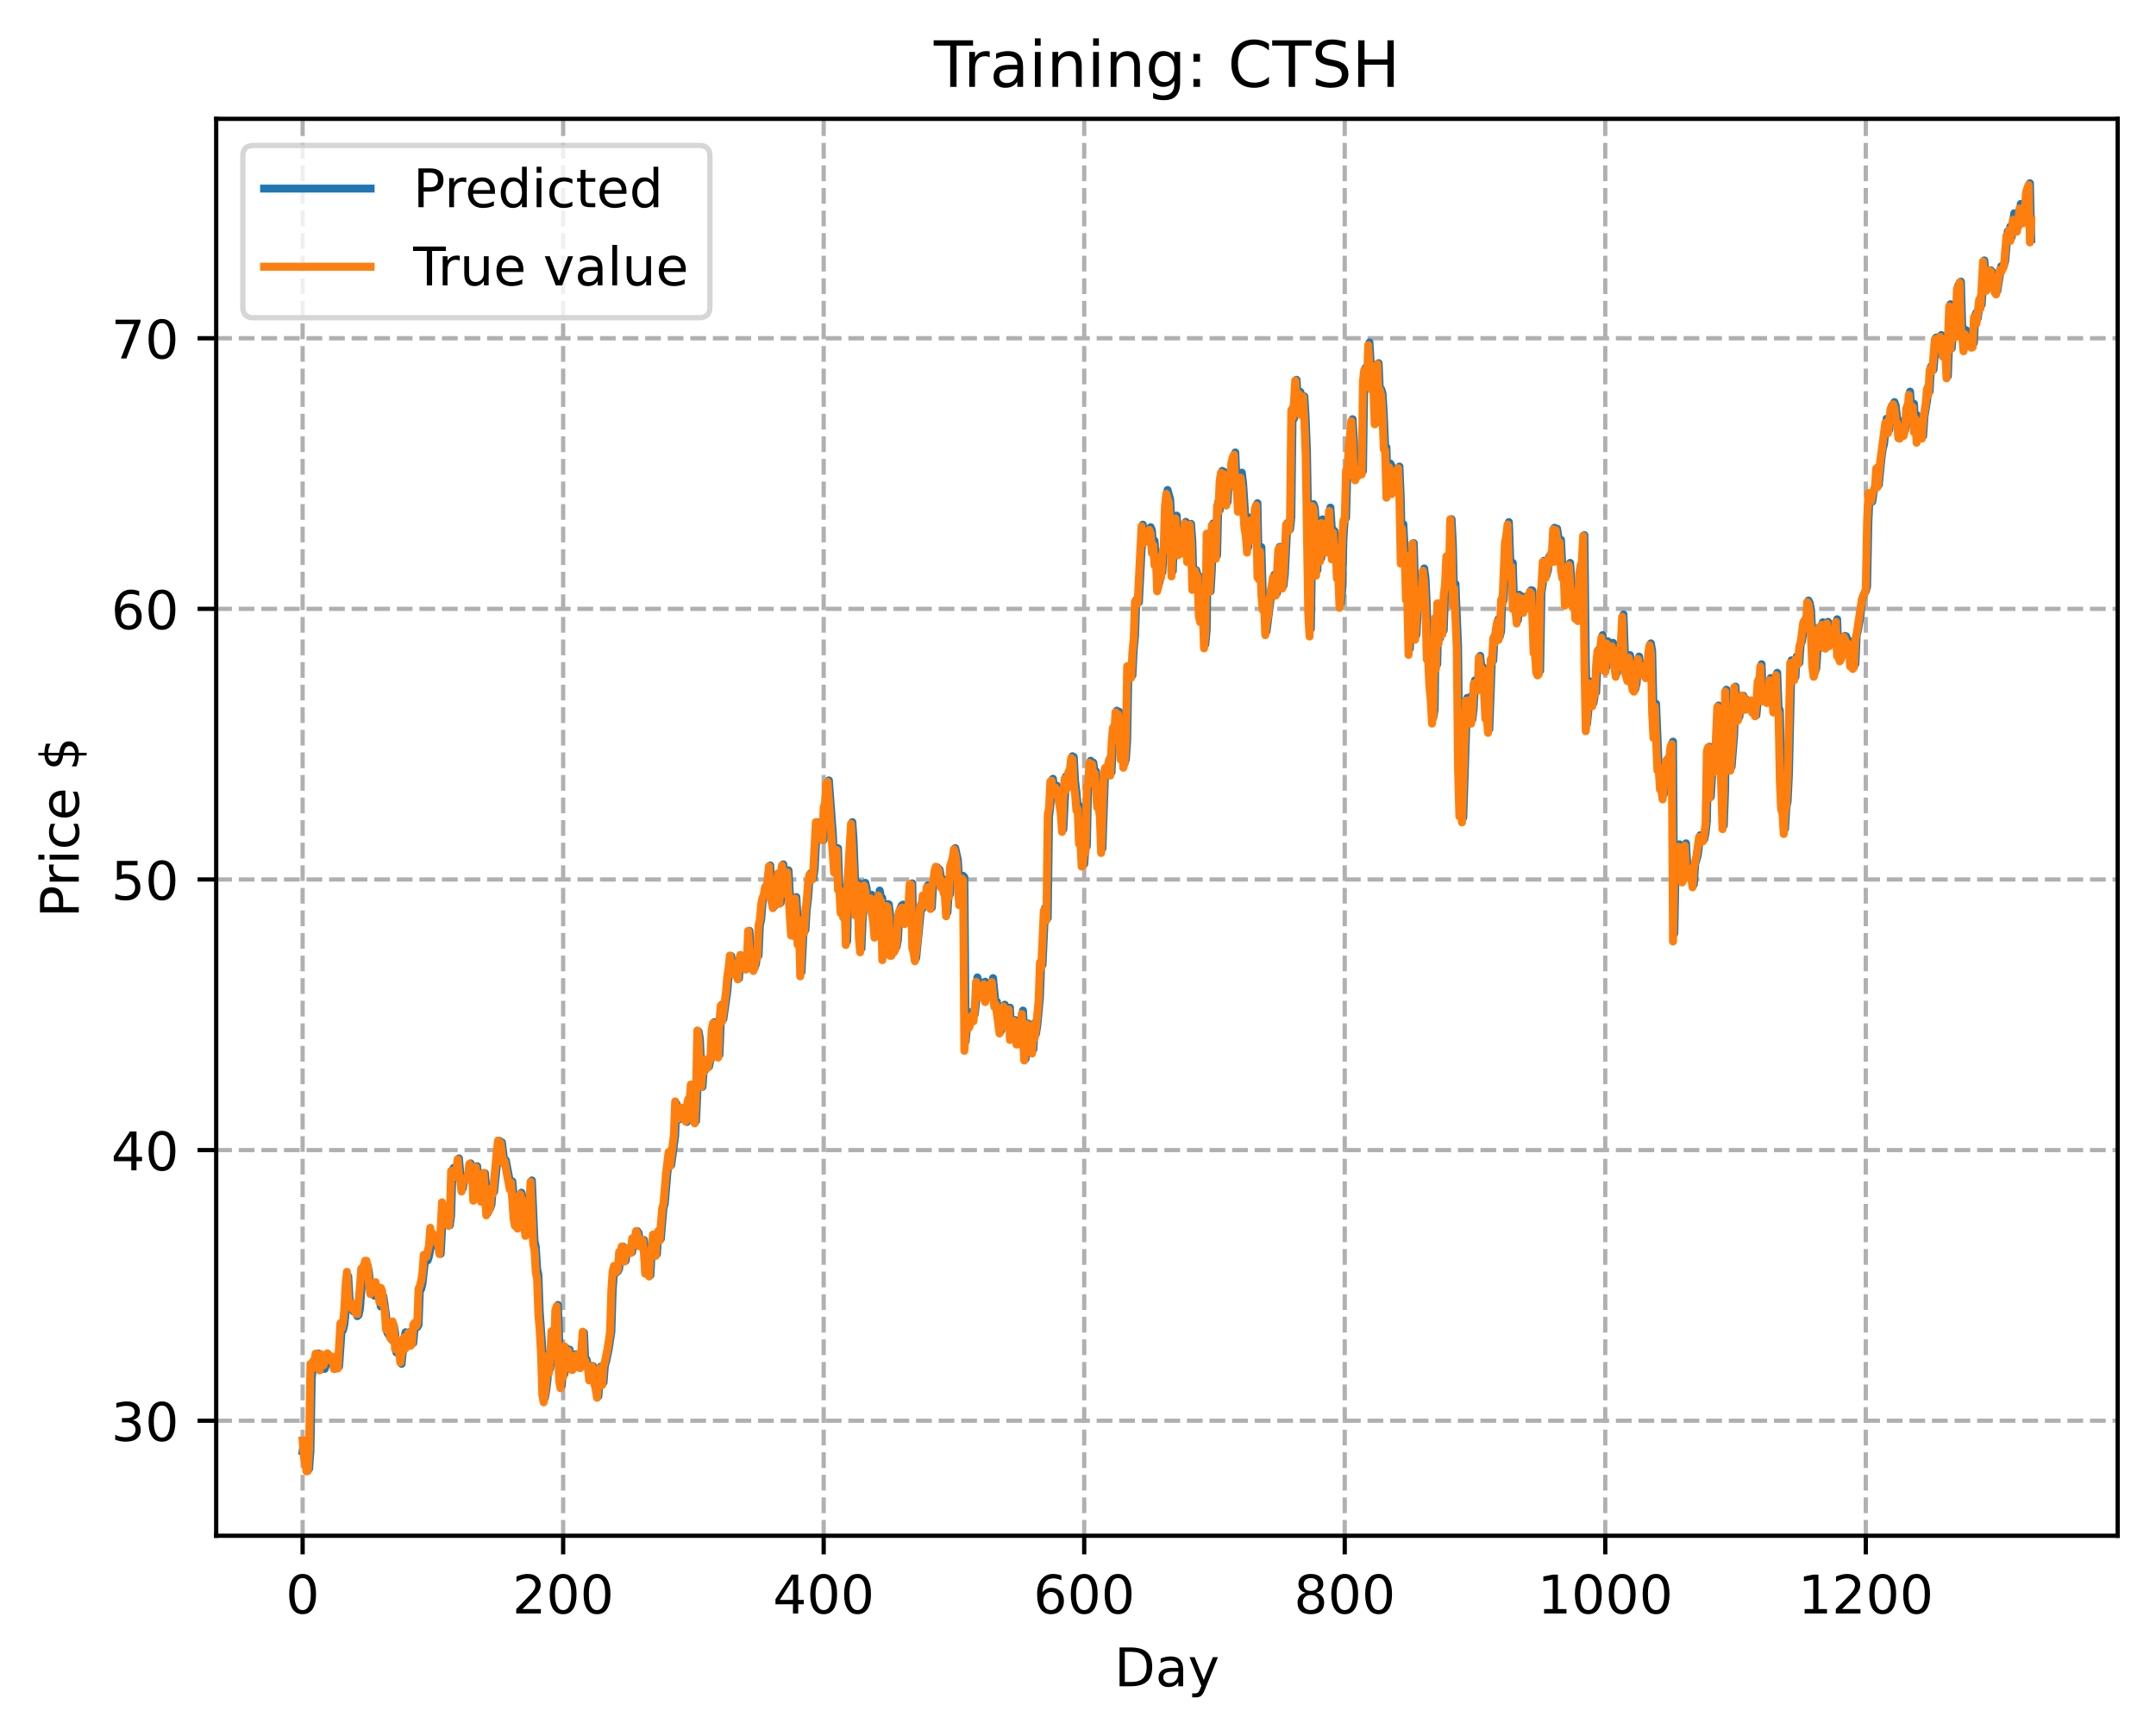 <?xml version="1.0" encoding="utf-8" standalone="no"?>
<!DOCTYPE svg PUBLIC "-//W3C//DTD SVG 1.1//EN"
  "http://www.w3.org/Graphics/SVG/1.1/DTD/svg11.dtd">
<!-- Created with matplotlib (https://matplotlib.org/) -->
<svg height="325.986pt" version="1.1" viewBox="0 0 404.923 325.986" width="404.923pt" xmlns="http://www.w3.org/2000/svg" xmlns:xlink="http://www.w3.org/1999/xlink">
 <defs>
  <style type="text/css">
*{stroke-linecap:butt;stroke-linejoin:round;}
  </style>
 </defs>
 <g id="figure_1">
  <g id="patch_1">
   <path d="M 0 325.986 
L 404.923 325.986 
L 404.923 0 
L 0 0 
z
" style="fill:#ffffff;"/>
  </g>
  <g id="axes_1">
   <g id="patch_2">
    <path d="M 40.603 288.43 
L 397.723 288.43 
L 397.723 22.318 
L 40.603 22.318 
z
" style="fill:#ffffff;"/>
   </g>
   <g id="matplotlib.axis_1">
    <g id="xtick_1">
     <g id="line2d_1">
      <path clip-path="url(#p25b56ba8c7)" d="M 56.836 288.43 
L 56.836 22.318 
" style="fill:none;stroke:#b0b0b0;stroke-dasharray:2.96,1.28;stroke-dashoffset:0;stroke-width:0.8;"/>
     </g>
     <g id="line2d_2">
      <defs>
       <path d="M 0 0 
L 0 3.5 
" id="m1dd27b90e3" style="stroke:#000000;stroke-width:0.8;"/>
      </defs>
      <g>
       <use style="stroke:#000000;stroke-width:0.8;" x="56.836" xlink:href="#m1dd27b90e3" y="288.43"/>
      </g>
     </g>
     <g id="text_1">
      <!-- 0 -->
      <defs>
       <path d="M 31.781 66.406 
Q 24.172 66.406 20.328 58.906 
Q 16.5 51.422 16.5 36.375 
Q 16.5 21.391 20.328 13.891 
Q 24.172 6.391 31.781 6.391 
Q 39.453 6.391 43.281 13.891 
Q 47.125 21.391 47.125 36.375 
Q 47.125 51.422 43.281 58.906 
Q 39.453 66.406 31.781 66.406 
z
M 31.781 74.219 
Q 44.047 74.219 50.516 64.516 
Q 56.984 54.828 56.984 36.375 
Q 56.984 17.969 50.516 8.266 
Q 44.047 -1.422 31.781 -1.422 
Q 19.531 -1.422 13.062 8.266 
Q 6.594 17.969 6.594 36.375 
Q 6.594 54.828 13.062 64.516 
Q 19.531 74.219 31.781 74.219 
z
" id="DejaVuSans-48"/>
      </defs>
      <g transform="translate(53.655 303.029)scale(0.1 -0.1)">
       <use xlink:href="#DejaVuSans-48"/>
      </g>
     </g>
    </g>
    <g id="xtick_2">
     <g id="line2d_3">
      <path clip-path="url(#p25b56ba8c7)" d="M 105.766 288.43 
L 105.766 22.318 
" style="fill:none;stroke:#b0b0b0;stroke-dasharray:2.96,1.28;stroke-dashoffset:0;stroke-width:0.8;"/>
     </g>
     <g id="line2d_4">
      <g>
       <use style="stroke:#000000;stroke-width:0.8;" x="105.766" xlink:href="#m1dd27b90e3" y="288.43"/>
      </g>
     </g>
     <g id="text_2">
      <!-- 200 -->
      <defs>
       <path d="M 19.188 8.297 
L 53.609 8.297 
L 53.609 0 
L 7.328 0 
L 7.328 8.297 
Q 12.938 14.109 22.625 23.891 
Q 32.328 33.688 34.812 36.531 
Q 39.547 41.844 41.422 45.531 
Q 43.312 49.219 43.312 52.781 
Q 43.312 58.594 39.234 62.25 
Q 35.156 65.922 28.609 65.922 
Q 23.969 65.922 18.812 64.312 
Q 13.672 62.703 7.812 59.422 
L 7.812 69.391 
Q 13.766 71.781 18.938 73 
Q 24.125 74.219 28.422 74.219 
Q 39.75 74.219 46.484 68.547 
Q 53.219 62.891 53.219 53.422 
Q 53.219 48.922 51.531 44.891 
Q 49.859 40.875 45.406 35.406 
Q 44.188 33.984 37.641 27.219 
Q 31.109 20.453 19.188 8.297 
z
" id="DejaVuSans-50"/>
      </defs>
      <g transform="translate(96.223 303.029)scale(0.1 -0.1)">
       <use xlink:href="#DejaVuSans-50"/>
       <use x="63.623" xlink:href="#DejaVuSans-48"/>
       <use x="127.246" xlink:href="#DejaVuSans-48"/>
      </g>
     </g>
    </g>
    <g id="xtick_3">
     <g id="line2d_5">
      <path clip-path="url(#p25b56ba8c7)" d="M 154.697 288.43 
L 154.697 22.318 
" style="fill:none;stroke:#b0b0b0;stroke-dasharray:2.96,1.28;stroke-dashoffset:0;stroke-width:0.8;"/>
     </g>
     <g id="line2d_6">
      <g>
       <use style="stroke:#000000;stroke-width:0.8;" x="154.697" xlink:href="#m1dd27b90e3" y="288.43"/>
      </g>
     </g>
     <g id="text_3">
      <!-- 400 -->
      <defs>
       <path d="M 37.797 64.312 
L 12.891 25.391 
L 37.797 25.391 
z
M 35.203 72.906 
L 47.609 72.906 
L 47.609 25.391 
L 58.016 25.391 
L 58.016 17.188 
L 47.609 17.188 
L 47.609 0 
L 37.797 0 
L 37.797 17.188 
L 4.891 17.188 
L 4.891 26.703 
z
" id="DejaVuSans-52"/>
      </defs>
      <g transform="translate(145.153 303.029)scale(0.1 -0.1)">
       <use xlink:href="#DejaVuSans-52"/>
       <use x="63.623" xlink:href="#DejaVuSans-48"/>
       <use x="127.246" xlink:href="#DejaVuSans-48"/>
      </g>
     </g>
    </g>
    <g id="xtick_4">
     <g id="line2d_7">
      <path clip-path="url(#p25b56ba8c7)" d="M 203.628 288.43 
L 203.628 22.318 
" style="fill:none;stroke:#b0b0b0;stroke-dasharray:2.96,1.28;stroke-dashoffset:0;stroke-width:0.8;"/>
     </g>
     <g id="line2d_8">
      <g>
       <use style="stroke:#000000;stroke-width:0.8;" x="203.628" xlink:href="#m1dd27b90e3" y="288.43"/>
      </g>
     </g>
     <g id="text_4">
      <!-- 600 -->
      <defs>
       <path d="M 33.016 40.375 
Q 26.375 40.375 22.484 35.828 
Q 18.609 31.297 18.609 23.391 
Q 18.609 15.531 22.484 10.953 
Q 26.375 6.391 33.016 6.391 
Q 39.656 6.391 43.531 10.953 
Q 47.406 15.531 47.406 23.391 
Q 47.406 31.297 43.531 35.828 
Q 39.656 40.375 33.016 40.375 
z
M 52.594 71.297 
L 52.594 62.312 
Q 48.875 64.062 45.094 64.984 
Q 41.312 65.922 37.594 65.922 
Q 27.828 65.922 22.672 59.328 
Q 17.531 52.734 16.797 39.406 
Q 19.672 43.656 24.016 45.922 
Q 28.375 48.188 33.594 48.188 
Q 44.578 48.188 50.953 41.516 
Q 57.328 34.859 57.328 23.391 
Q 57.328 12.156 50.688 5.359 
Q 44.047 -1.422 33.016 -1.422 
Q 20.359 -1.422 13.672 8.266 
Q 6.984 17.969 6.984 36.375 
Q 6.984 53.656 15.188 63.938 
Q 23.391 74.219 37.203 74.219 
Q 40.922 74.219 44.703 73.484 
Q 48.484 72.75 52.594 71.297 
z
" id="DejaVuSans-54"/>
      </defs>
      <g transform="translate(194.084 303.029)scale(0.1 -0.1)">
       <use xlink:href="#DejaVuSans-54"/>
       <use x="63.623" xlink:href="#DejaVuSans-48"/>
       <use x="127.246" xlink:href="#DejaVuSans-48"/>
      </g>
     </g>
    </g>
    <g id="xtick_5">
     <g id="line2d_9">
      <path clip-path="url(#p25b56ba8c7)" d="M 252.558 288.43 
L 252.558 22.318 
" style="fill:none;stroke:#b0b0b0;stroke-dasharray:2.96,1.28;stroke-dashoffset:0;stroke-width:0.8;"/>
     </g>
     <g id="line2d_10">
      <g>
       <use style="stroke:#000000;stroke-width:0.8;" x="252.558" xlink:href="#m1dd27b90e3" y="288.43"/>
      </g>
     </g>
     <g id="text_5">
      <!-- 800 -->
      <defs>
       <path d="M 31.781 34.625 
Q 24.75 34.625 20.719 30.859 
Q 16.703 27.094 16.703 20.516 
Q 16.703 13.922 20.719 10.156 
Q 24.75 6.391 31.781 6.391 
Q 38.812 6.391 42.859 10.172 
Q 46.922 13.969 46.922 20.516 
Q 46.922 27.094 42.891 30.859 
Q 38.875 34.625 31.781 34.625 
z
M 21.922 38.812 
Q 15.578 40.375 12.031 44.719 
Q 8.5 49.078 8.5 55.328 
Q 8.5 64.062 14.719 69.141 
Q 20.953 74.219 31.781 74.219 
Q 42.672 74.219 48.875 69.141 
Q 55.078 64.062 55.078 55.328 
Q 55.078 49.078 51.531 44.719 
Q 48 40.375 41.703 38.812 
Q 48.828 37.156 52.797 32.312 
Q 56.781 27.484 56.781 20.516 
Q 56.781 9.906 50.312 4.234 
Q 43.844 -1.422 31.781 -1.422 
Q 19.734 -1.422 13.25 4.234 
Q 6.781 9.906 6.781 20.516 
Q 6.781 27.484 10.781 32.312 
Q 14.797 37.156 21.922 38.812 
z
M 18.312 54.391 
Q 18.312 48.734 21.844 45.562 
Q 25.391 42.391 31.781 42.391 
Q 38.141 42.391 41.719 45.562 
Q 45.312 48.734 45.312 54.391 
Q 45.312 60.062 41.719 63.234 
Q 38.141 66.406 31.781 66.406 
Q 25.391 66.406 21.844 63.234 
Q 18.312 60.062 18.312 54.391 
z
" id="DejaVuSans-56"/>
      </defs>
      <g transform="translate(243.015 303.029)scale(0.1 -0.1)">
       <use xlink:href="#DejaVuSans-56"/>
       <use x="63.623" xlink:href="#DejaVuSans-48"/>
       <use x="127.246" xlink:href="#DejaVuSans-48"/>
      </g>
     </g>
    </g>
    <g id="xtick_6">
     <g id="line2d_11">
      <path clip-path="url(#p25b56ba8c7)" d="M 301.489 288.43 
L 301.489 22.318 
" style="fill:none;stroke:#b0b0b0;stroke-dasharray:2.96,1.28;stroke-dashoffset:0;stroke-width:0.8;"/>
     </g>
     <g id="line2d_12">
      <g>
       <use style="stroke:#000000;stroke-width:0.8;" x="301.489" xlink:href="#m1dd27b90e3" y="288.43"/>
      </g>
     </g>
     <g id="text_6">
      <!-- 1000 -->
      <defs>
       <path d="M 12.406 8.297 
L 28.516 8.297 
L 28.516 63.922 
L 10.984 60.406 
L 10.984 69.391 
L 28.422 72.906 
L 38.281 72.906 
L 38.281 8.297 
L 54.391 8.297 
L 54.391 0 
L 12.406 0 
z
" id="DejaVuSans-49"/>
      </defs>
      <g transform="translate(288.764 303.029)scale(0.1 -0.1)">
       <use xlink:href="#DejaVuSans-49"/>
       <use x="63.623" xlink:href="#DejaVuSans-48"/>
       <use x="127.246" xlink:href="#DejaVuSans-48"/>
       <use x="190.869" xlink:href="#DejaVuSans-48"/>
      </g>
     </g>
    </g>
    <g id="xtick_7">
     <g id="line2d_13">
      <path clip-path="url(#p25b56ba8c7)" d="M 350.419 288.43 
L 350.419 22.318 
" style="fill:none;stroke:#b0b0b0;stroke-dasharray:2.96,1.28;stroke-dashoffset:0;stroke-width:0.8;"/>
     </g>
     <g id="line2d_14">
      <g>
       <use style="stroke:#000000;stroke-width:0.8;" x="350.419" xlink:href="#m1dd27b90e3" y="288.43"/>
      </g>
     </g>
     <g id="text_7">
      <!-- 1200 -->
      <g transform="translate(337.694 303.029)scale(0.1 -0.1)">
       <use xlink:href="#DejaVuSans-49"/>
       <use x="63.623" xlink:href="#DejaVuSans-50"/>
       <use x="127.246" xlink:href="#DejaVuSans-48"/>
       <use x="190.869" xlink:href="#DejaVuSans-48"/>
      </g>
     </g>
    </g>
    <g id="text_8">
     <!-- Day -->
     <defs>
      <path d="M 19.672 64.797 
L 19.672 8.109 
L 31.594 8.109 
Q 46.688 8.109 53.688 14.938 
Q 60.688 21.781 60.688 36.531 
Q 60.688 51.172 53.688 57.984 
Q 46.688 64.797 31.594 64.797 
z
M 9.812 72.906 
L 30.078 72.906 
Q 51.266 72.906 61.172 64.094 
Q 71.094 55.281 71.094 36.531 
Q 71.094 17.672 61.125 8.828 
Q 51.172 0 30.078 0 
L 9.812 0 
z
" id="DejaVuSans-68"/>
      <path d="M 34.281 27.484 
Q 23.391 27.484 19.188 25 
Q 14.984 22.516 14.984 16.5 
Q 14.984 11.719 18.141 8.906 
Q 21.297 6.109 26.703 6.109 
Q 34.188 6.109 38.703 11.406 
Q 43.219 16.703 43.219 25.484 
L 43.219 27.484 
z
M 52.203 31.203 
L 52.203 0 
L 43.219 0 
L 43.219 8.297 
Q 40.141 3.328 35.547 0.953 
Q 30.953 -1.422 24.312 -1.422 
Q 15.922 -1.422 10.953 3.297 
Q 6 8.016 6 15.922 
Q 6 25.141 12.172 29.828 
Q 18.359 34.516 30.609 34.516 
L 43.219 34.516 
L 43.219 35.406 
Q 43.219 41.609 39.141 45 
Q 35.062 48.391 27.688 48.391 
Q 23 48.391 18.547 47.266 
Q 14.109 46.141 10.016 43.891 
L 10.016 52.203 
Q 14.938 54.109 19.578 55.047 
Q 24.219 56 28.609 56 
Q 40.484 56 46.344 49.844 
Q 52.203 43.703 52.203 31.203 
z
" id="DejaVuSans-97"/>
      <path d="M 32.172 -5.078 
Q 28.375 -14.844 24.75 -17.812 
Q 21.141 -20.797 15.094 -20.797 
L 7.906 -20.797 
L 7.906 -13.281 
L 13.188 -13.281 
Q 16.891 -13.281 18.938 -11.516 
Q 21 -9.766 23.484 -3.219 
L 25.094 0.875 
L 2.984 54.688 
L 12.5 54.688 
L 29.594 11.922 
L 46.688 54.688 
L 56.203 54.688 
z
" id="DejaVuSans-121"/>
     </defs>
     <g transform="translate(209.29 316.707)scale(0.1 -0.1)">
      <use xlink:href="#DejaVuSans-68"/>
      <use x="77.002" xlink:href="#DejaVuSans-97"/>
      <use x="138.281" xlink:href="#DejaVuSans-121"/>
     </g>
    </g>
   </g>
   <g id="matplotlib.axis_2">
    <g id="ytick_1">
     <g id="line2d_15">
      <path clip-path="url(#p25b56ba8c7)" d="M 40.603 266.83 
L 397.723 266.83 
" style="fill:none;stroke:#b0b0b0;stroke-dasharray:2.96,1.28;stroke-dashoffset:0;stroke-width:0.8;"/>
     </g>
     <g id="line2d_16">
      <defs>
       <path d="M 0 0 
L -3.5 0 
" id="m0845f7ce8c" style="stroke:#000000;stroke-width:0.8;"/>
      </defs>
      <g>
       <use style="stroke:#000000;stroke-width:0.8;" x="40.603" xlink:href="#m0845f7ce8c" y="266.83"/>
      </g>
     </g>
     <g id="text_9">
      <!-- 30 -->
      <defs>
       <path d="M 40.578 39.312 
Q 47.656 37.797 51.625 33 
Q 55.609 28.219 55.609 21.188 
Q 55.609 10.406 48.188 4.484 
Q 40.766 -1.422 27.094 -1.422 
Q 22.516 -1.422 17.656 -0.516 
Q 12.797 0.391 7.625 2.203 
L 7.625 11.719 
Q 11.719 9.328 16.594 8.109 
Q 21.484 6.891 26.812 6.891 
Q 36.078 6.891 40.938 10.547 
Q 45.797 14.203 45.797 21.188 
Q 45.797 27.641 41.281 31.266 
Q 36.766 34.906 28.719 34.906 
L 20.219 34.906 
L 20.219 43.016 
L 29.109 43.016 
Q 36.375 43.016 40.234 45.922 
Q 44.094 48.828 44.094 54.297 
Q 44.094 59.906 40.109 62.906 
Q 36.141 65.922 28.719 65.922 
Q 24.656 65.922 20.016 65.031 
Q 15.375 64.156 9.812 62.312 
L 9.812 71.094 
Q 15.438 72.656 20.344 73.438 
Q 25.25 74.219 29.594 74.219 
Q 40.828 74.219 47.359 69.109 
Q 53.906 64.016 53.906 55.328 
Q 53.906 49.266 50.438 45.094 
Q 46.969 40.922 40.578 39.312 
z
" id="DejaVuSans-51"/>
      </defs>
      <g transform="translate(20.878 270.629)scale(0.1 -0.1)">
       <use xlink:href="#DejaVuSans-51"/>
       <use x="63.623" xlink:href="#DejaVuSans-48"/>
      </g>
     </g>
    </g>
    <g id="ytick_2">
     <g id="line2d_17">
      <path clip-path="url(#p25b56ba8c7)" d="M 40.603 216.005 
L 397.723 216.005 
" style="fill:none;stroke:#b0b0b0;stroke-dasharray:2.96,1.28;stroke-dashoffset:0;stroke-width:0.8;"/>
     </g>
     <g id="line2d_18">
      <g>
       <use style="stroke:#000000;stroke-width:0.8;" x="40.603" xlink:href="#m0845f7ce8c" y="216.005"/>
      </g>
     </g>
     <g id="text_10">
      <!-- 40 -->
      <g transform="translate(20.878 219.804)scale(0.1 -0.1)">
       <use xlink:href="#DejaVuSans-52"/>
       <use x="63.623" xlink:href="#DejaVuSans-48"/>
      </g>
     </g>
    </g>
    <g id="ytick_3">
     <g id="line2d_19">
      <path clip-path="url(#p25b56ba8c7)" d="M 40.603 165.18 
L 397.723 165.18 
" style="fill:none;stroke:#b0b0b0;stroke-dasharray:2.96,1.28;stroke-dashoffset:0;stroke-width:0.8;"/>
     </g>
     <g id="line2d_20">
      <g>
       <use style="stroke:#000000;stroke-width:0.8;" x="40.603" xlink:href="#m0845f7ce8c" y="165.18"/>
      </g>
     </g>
     <g id="text_11">
      <!-- 50 -->
      <defs>
       <path d="M 10.797 72.906 
L 49.516 72.906 
L 49.516 64.594 
L 19.828 64.594 
L 19.828 46.734 
Q 21.969 47.469 24.109 47.828 
Q 26.266 48.188 28.422 48.188 
Q 40.625 48.188 47.75 41.5 
Q 54.891 34.812 54.891 23.391 
Q 54.891 11.625 47.562 5.094 
Q 40.234 -1.422 26.906 -1.422 
Q 22.312 -1.422 17.547 -0.641 
Q 12.797 0.141 7.719 1.703 
L 7.719 11.625 
Q 12.109 9.234 16.797 8.062 
Q 21.484 6.891 26.703 6.891 
Q 35.156 6.891 40.078 11.328 
Q 45.016 15.766 45.016 23.391 
Q 45.016 31 40.078 35.438 
Q 35.156 39.891 26.703 39.891 
Q 22.75 39.891 18.812 39.016 
Q 14.891 38.141 10.797 36.281 
z
" id="DejaVuSans-53"/>
      </defs>
      <g transform="translate(20.878 168.979)scale(0.1 -0.1)">
       <use xlink:href="#DejaVuSans-53"/>
       <use x="63.623" xlink:href="#DejaVuSans-48"/>
      </g>
     </g>
    </g>
    <g id="ytick_4">
     <g id="line2d_21">
      <path clip-path="url(#p25b56ba8c7)" d="M 40.603 114.355 
L 397.723 114.355 
" style="fill:none;stroke:#b0b0b0;stroke-dasharray:2.96,1.28;stroke-dashoffset:0;stroke-width:0.8;"/>
     </g>
     <g id="line2d_22">
      <g>
       <use style="stroke:#000000;stroke-width:0.8;" x="40.603" xlink:href="#m0845f7ce8c" y="114.355"/>
      </g>
     </g>
     <g id="text_12">
      <!-- 60 -->
      <g transform="translate(20.878 118.154)scale(0.1 -0.1)">
       <use xlink:href="#DejaVuSans-54"/>
       <use x="63.623" xlink:href="#DejaVuSans-48"/>
      </g>
     </g>
    </g>
    <g id="ytick_5">
     <g id="line2d_23">
      <path clip-path="url(#p25b56ba8c7)" d="M 40.603 63.53 
L 397.723 63.53 
" style="fill:none;stroke:#b0b0b0;stroke-dasharray:2.96,1.28;stroke-dashoffset:0;stroke-width:0.8;"/>
     </g>
     <g id="line2d_24">
      <g>
       <use style="stroke:#000000;stroke-width:0.8;" x="40.603" xlink:href="#m0845f7ce8c" y="63.53"/>
      </g>
     </g>
     <g id="text_13">
      <!-- 70 -->
      <defs>
       <path d="M 8.203 72.906 
L 55.078 72.906 
L 55.078 68.703 
L 28.609 0 
L 18.312 0 
L 43.219 64.594 
L 8.203 64.594 
z
" id="DejaVuSans-55"/>
      </defs>
      <g transform="translate(20.878 67.329)scale(0.1 -0.1)">
       <use xlink:href="#DejaVuSans-55"/>
       <use x="63.623" xlink:href="#DejaVuSans-48"/>
      </g>
     </g>
    </g>
    <g id="text_14">
     <!-- Price $ -->
     <defs>
      <path d="M 19.672 64.797 
L 19.672 37.406 
L 32.078 37.406 
Q 38.969 37.406 42.719 40.969 
Q 46.484 44.531 46.484 51.125 
Q 46.484 57.672 42.719 61.234 
Q 38.969 64.797 32.078 64.797 
z
M 9.812 72.906 
L 32.078 72.906 
Q 44.344 72.906 50.609 67.359 
Q 56.891 61.812 56.891 51.125 
Q 56.891 40.328 50.609 34.812 
Q 44.344 29.297 32.078 29.297 
L 19.672 29.297 
L 19.672 0 
L 9.812 0 
z
" id="DejaVuSans-80"/>
      <path d="M 41.109 46.297 
Q 39.594 47.172 37.812 47.578 
Q 36.031 48 33.891 48 
Q 26.266 48 22.188 43.047 
Q 18.109 38.094 18.109 28.812 
L 18.109 0 
L 9.078 0 
L 9.078 54.688 
L 18.109 54.688 
L 18.109 46.188 
Q 20.953 51.172 25.484 53.578 
Q 30.031 56 36.531 56 
Q 37.453 56 38.578 55.875 
Q 39.703 55.766 41.062 55.516 
z
" id="DejaVuSans-114"/>
      <path d="M 9.422 54.688 
L 18.406 54.688 
L 18.406 0 
L 9.422 0 
z
M 9.422 75.984 
L 18.406 75.984 
L 18.406 64.594 
L 9.422 64.594 
z
" id="DejaVuSans-105"/>
      <path d="M 48.781 52.594 
L 48.781 44.188 
Q 44.969 46.297 41.141 47.344 
Q 37.312 48.391 33.406 48.391 
Q 24.656 48.391 19.812 42.844 
Q 14.984 37.312 14.984 27.297 
Q 14.984 17.281 19.812 11.734 
Q 24.656 6.203 33.406 6.203 
Q 37.312 6.203 41.141 7.25 
Q 44.969 8.297 48.781 10.406 
L 48.781 2.094 
Q 45.016 0.344 40.984 -0.531 
Q 36.969 -1.422 32.422 -1.422 
Q 20.062 -1.422 12.781 6.344 
Q 5.516 14.109 5.516 27.297 
Q 5.516 40.672 12.859 48.328 
Q 20.219 56 33.016 56 
Q 37.156 56 41.109 55.141 
Q 45.062 54.297 48.781 52.594 
z
" id="DejaVuSans-99"/>
      <path d="M 56.203 29.594 
L 56.203 25.203 
L 14.891 25.203 
Q 15.484 15.922 20.484 11.062 
Q 25.484 6.203 34.422 6.203 
Q 39.594 6.203 44.453 7.469 
Q 49.312 8.734 54.109 11.281 
L 54.109 2.781 
Q 49.266 0.734 44.188 -0.344 
Q 39.109 -1.422 33.891 -1.422 
Q 20.797 -1.422 13.156 6.188 
Q 5.516 13.812 5.516 26.812 
Q 5.516 40.234 12.766 48.109 
Q 20.016 56 32.328 56 
Q 43.359 56 49.781 48.891 
Q 56.203 41.797 56.203 29.594 
z
M 47.219 32.234 
Q 47.125 39.594 43.094 43.984 
Q 39.062 48.391 32.422 48.391 
Q 24.906 48.391 20.391 44.141 
Q 15.875 39.891 15.188 32.172 
z
" id="DejaVuSans-101"/>
      <path id="DejaVuSans-32"/>
      <path d="M 33.797 -14.703 
L 28.906 -14.703 
L 28.859 0 
Q 23.734 0.094 18.609 1.188 
Q 13.484 2.297 8.297 4.5 
L 8.297 13.281 
Q 13.281 10.156 18.375 8.562 
Q 23.484 6.984 28.906 6.938 
L 28.906 29.203 
Q 18.109 30.953 13.203 35.156 
Q 8.297 39.359 8.297 46.688 
Q 8.297 54.641 13.625 59.219 
Q 18.953 63.812 28.906 64.5 
L 28.906 75.984 
L 33.797 75.984 
L 33.797 64.656 
Q 38.328 64.453 42.578 63.688 
Q 46.828 62.938 50.875 61.625 
L 50.875 53.078 
Q 46.828 55.125 42.547 56.25 
Q 38.281 57.375 33.797 57.562 
L 33.797 36.719 
Q 44.875 35.016 50.094 30.609 
Q 55.328 26.219 55.328 18.609 
Q 55.328 10.359 49.781 5.594 
Q 44.234 0.828 33.797 0.094 
z
M 28.906 37.594 
L 28.906 57.625 
Q 23.25 56.984 20.266 54.391 
Q 17.281 51.812 17.281 47.516 
Q 17.281 43.312 20.031 40.969 
Q 22.797 38.625 28.906 37.594 
z
M 33.797 28.219 
L 33.797 7.078 
Q 39.984 7.906 43.141 10.594 
Q 46.297 13.281 46.297 17.672 
Q 46.297 21.969 43.281 24.5 
Q 40.281 27.047 33.797 28.219 
z
" id="DejaVuSans-36"/>
     </defs>
     <g transform="translate(14.798 172.342)rotate(-90)scale(0.1 -0.1)">
      <use xlink:href="#DejaVuSans-80"/>
      <use x="58.553" xlink:href="#DejaVuSans-114"/>
      <use x="99.666" xlink:href="#DejaVuSans-105"/>
      <use x="127.449" xlink:href="#DejaVuSans-99"/>
      <use x="182.43" xlink:href="#DejaVuSans-101"/>
      <use x="243.953" xlink:href="#DejaVuSans-32"/>
      <use x="275.74" xlink:href="#DejaVuSans-36"/>
     </g>
    </g>
   </g>
   <g id="line2d_25">
    <path clip-path="url(#p25b56ba8c7)" d="M 56.836 272.541 
L 57.081 270.809 
L 57.57 274.65 
L 57.814 275.91 
L 58.059 275.865 
L 58.304 272.561 
L 58.548 258.829 
L 58.793 256.484 
L 59.038 256.079 
L 59.282 255.964 
L 59.527 254.449 
L 59.772 254.198 
L 60.261 257.217 
L 60.506 254.847 
L 60.75 255.684 
L 60.995 257.094 
L 61.729 254.593 
L 61.974 254.792 
L 62.463 256.298 
L 62.708 255.113 
L 62.952 257.067 
L 63.197 256.133 
L 63.441 256.188 
L 63.686 256.667 
L 64.175 249.495 
L 64.42 249.818 
L 64.665 248.811 
L 64.909 246.535 
L 65.399 239.682 
L 65.643 243.844 
L 65.888 245.097 
L 66.133 245.476 
L 66.377 246.282 
L 66.622 245.629 
L 66.867 246.052 
L 67.111 247.191 
L 67.356 246.962 
L 67.601 245.826 
L 68.09 239.27 
L 68.335 238.979 
L 68.579 237.791 
L 68.824 237.23 
L 69.069 237.791 
L 69.313 239.08 
L 69.558 242.084 
L 69.802 242.995 
L 70.047 242.498 
L 70.292 243.343 
L 70.536 242.906 
L 70.781 241.661 
L 71.026 243.264 
L 71.27 243.928 
L 71.515 245.367 
L 71.76 243.163 
L 72.004 243.49 
L 72.494 246.904 
L 72.738 250.239 
L 72.983 250.67 
L 73.228 249.133 
L 73.472 251.208 
L 73.717 251.736 
L 73.962 248.954 
L 74.206 250.297 
L 74.451 254.014 
L 74.696 252.577 
L 74.94 252.901 
L 75.429 256.149 
L 75.919 251.356 
L 76.163 250.217 
L 76.408 252.482 
L 76.653 252.218 
L 76.897 250.201 
L 77.142 251.641 
L 77.387 252.355 
L 77.631 252.222 
L 77.876 249.354 
L 78.121 248.933 
L 78.365 249.255 
L 78.61 248.86 
L 78.855 242.345 
L 79.099 242.098 
L 79.344 241.108 
L 79.833 236.595 
L 80.078 236.162 
L 80.323 236.719 
L 80.567 235.932 
L 80.812 234.693 
L 81.056 231.52 
L 81.301 233.918 
L 81.546 233.627 
L 81.79 232.992 
L 82.28 234.12 
L 82.524 234.567 
L 82.769 235.49 
L 83.258 226.515 
L 83.503 227.888 
L 83.748 228.279 
L 83.992 227.359 
L 84.237 229.995 
L 84.482 230.131 
L 84.726 228.367 
L 84.971 219.811 
L 85.216 219.333 
L 85.46 220.417 
L 85.705 220.791 
L 86.194 217.557 
L 86.439 220.251 
L 86.684 221.195 
L 86.928 223.204 
L 87.173 221.685 
L 88.151 220.348 
L 88.396 218.496 
L 88.641 221.33 
L 88.885 219.952 
L 89.13 225.104 
L 89.375 219.925 
L 89.619 219.032 
L 89.864 222.759 
L 90.109 224.179 
L 90.598 225.376 
L 90.843 223.928 
L 91.087 220.345 
L 91.332 223.323 
L 91.577 227.815 
L 91.821 225.093 
L 92.066 226.919 
L 92.311 226.209 
L 92.555 223.014 
L 92.8 223.839 
L 93.778 214.252 
L 94.023 214.762 
L 94.268 214.559 
L 94.757 218.455 
L 95.002 217.93 
L 95.98 223.087 
L 96.225 221.884 
L 96.959 230.249 
L 97.204 229.605 
L 97.448 230.557 
L 97.693 224.605 
L 97.938 224.005 
L 98.182 224.943 
L 98.427 228.264 
L 98.672 229.594 
L 98.916 231.749 
L 99.161 229.466 
L 99.405 229.695 
L 99.895 221.702 
L 100.384 233.013 
L 100.629 234.206 
L 100.873 238.265 
L 101.118 239.437 
L 101.363 246.285 
L 101.852 253.263 
L 102.097 260.878 
L 102.341 262.556 
L 102.586 261.18 
L 102.831 259.108 
L 103.075 254.403 
L 103.32 257.092 
L 103.565 255.254 
L 103.809 249.921 
L 104.299 253.745 
L 104.543 246.38 
L 104.788 245.087 
L 105.277 258.542 
L 105.522 260.198 
L 105.766 255.373 
L 106.011 258.049 
L 106.256 253.093 
L 106.5 254.913 
L 106.745 254.748 
L 106.99 253.479 
L 107.234 256.011 
L 107.479 256.738 
L 107.724 256.998 
L 108.213 254.338 
L 108.458 254.736 
L 108.702 254.499 
L 109.192 256.505 
L 109.681 250.3 
L 109.926 255.82 
L 110.17 255.338 
L 110.415 256.306 
L 110.66 256.622 
L 110.904 258.814 
L 111.149 257.916 
L 111.393 256.565 
L 111.638 257.752 
L 111.883 259.853 
L 112.372 262.26 
L 112.861 256.657 
L 113.106 258.606 
L 113.351 259.651 
L 113.595 256.484 
L 113.84 255.733 
L 114.329 253.343 
L 114.819 250.146 
L 115.063 242.326 
L 115.308 238.989 
L 115.553 238.056 
L 115.797 238.99 
L 116.042 238.774 
L 116.287 238.282 
L 116.531 235.366 
L 116.776 235.39 
L 117.02 234.132 
L 117.51 236.791 
L 117.754 234.749 
L 117.999 234.426 
L 118.488 235.26 
L 118.733 235.151 
L 118.978 232.742 
L 119.222 232.554 
L 119.467 232.763 
L 119.712 231.226 
L 119.956 231.611 
L 120.201 233.707 
L 120.69 232.899 
L 120.935 232.876 
L 121.18 235.147 
L 121.424 238.748 
L 121.669 238.013 
L 121.914 238.587 
L 122.158 239.516 
L 122.403 234.955 
L 122.648 234.513 
L 122.892 231.979 
L 123.137 232.26 
L 123.381 235.53 
L 123.626 231.722 
L 123.871 231.053 
L 124.115 232.696 
L 124.605 226.901 
L 124.849 226.086 
L 125.339 220.335 
L 125.828 216.407 
L 126.073 218.799 
L 126.807 213.281 
L 127.051 207.286 
L 127.296 209.416 
L 127.541 210.234 
L 127.785 209.685 
L 128.03 208.596 
L 128.275 208.104 
L 128.519 208.401 
L 128.764 209.124 
L 129.008 210.716 
L 129.253 207.785 
L 129.498 206.293 
L 129.742 206.863 
L 129.987 203.726 
L 130.232 205.557 
L 130.476 210.159 
L 130.721 210.567 
L 130.966 205.246 
L 131.21 193.739 
L 131.455 195.149 
L 131.7 201.061 
L 131.944 204.115 
L 132.189 200.647 
L 132.434 201.008 
L 132.678 199.005 
L 132.923 199.096 
L 133.168 200.323 
L 133.412 199.182 
L 133.657 198.735 
L 133.902 193.565 
L 134.146 191.973 
L 134.391 196.385 
L 134.636 198.063 
L 134.88 196.546 
L 135.125 198.118 
L 135.369 191.744 
L 135.614 188.675 
L 135.859 191.386 
L 136.593 186.269 
L 136.837 183.317 
L 137.082 182.003 
L 137.327 179.551 
L 137.571 181.456 
L 137.816 181.794 
L 138.061 182.9 
L 138.305 180.851 
L 138.795 183.747 
L 139.039 180.349 
L 139.284 179.476 
L 139.529 180.833 
L 139.773 181.387 
L 140.018 180.751 
L 140.263 181.959 
L 140.507 180.663 
L 140.752 174.809 
L 140.996 178.193 
L 141.241 178.381 
L 141.486 181.169 
L 141.73 181.759 
L 141.975 181.078 
L 142.22 179.25 
L 142.464 179.452 
L 142.709 173.811 
L 142.954 172.733 
L 143.198 169.697 
L 143.443 168.322 
L 143.688 167.819 
L 143.932 166.428 
L 144.177 167.202 
L 144.666 162.547 
L 144.911 167.995 
L 145.4 170.222 
L 145.89 165.114 
L 146.134 166.27 
L 146.379 164.012 
L 146.624 169.556 
L 146.868 164.175 
L 147.113 162.337 
L 147.847 167.672 
L 148.091 163.466 
L 148.581 171.81 
L 148.825 175.129 
L 149.07 173.063 
L 149.315 175.286 
L 149.559 168.481 
L 150.049 176.798 
L 150.293 172.266 
L 150.538 182.551 
L 151.027 172.57 
L 151.272 174.658 
L 151.517 170.704 
L 151.761 168.889 
L 152.006 165.432 
L 152.251 164.009 
L 152.495 164.694 
L 152.74 164.994 
L 152.984 163.378 
L 153.474 154.422 
L 153.718 156.711 
L 153.963 156.529 
L 154.208 156.904 
L 154.452 154.764 
L 154.697 157.731 
L 154.942 151.521 
L 155.186 150.626 
L 155.431 147.281 
L 155.676 146.57 
L 156.41 156.492 
L 156.654 161.604 
L 156.899 163.296 
L 157.144 159.46 
L 157.388 159.311 
L 157.633 166.658 
L 157.878 166.569 
L 158.122 170.933 
L 158.367 169.311 
L 158.612 171.826 
L 158.856 169.512 
L 159.101 176.801 
L 159.345 166.475 
L 159.835 156.484 
L 160.079 154.406 
L 160.324 158.062 
L 160.813 171.194 
L 161.303 165.845 
L 161.547 175.272 
L 161.792 178.15 
L 162.037 172.215 
L 162.281 170.258 
L 162.526 165.808 
L 162.771 166.909 
L 163.015 169.583 
L 163.26 169.001 
L 163.505 169.848 
L 163.749 168.058 
L 164.483 175.184 
L 164.728 175.091 
L 165.217 167.261 
L 165.462 168.554 
L 165.706 168.672 
L 165.951 179.452 
L 166.196 174.908 
L 166.44 176.06 
L 166.685 169.801 
L 166.93 169.85 
L 167.174 171.804 
L 167.419 178.55 
L 167.664 178.645 
L 167.908 176.817 
L 168.153 178.069 
L 168.398 177.83 
L 168.642 176.568 
L 168.887 171.61 
L 169.132 170.565 
L 169.376 170.036 
L 169.621 169.894 
L 170.11 173.152 
L 170.355 172.171 
L 170.6 172.046 
L 170.844 169.98 
L 171.089 166.106 
L 171.333 165.902 
L 171.578 177.418 
L 171.823 178.41 
L 172.067 179.946 
L 172.801 172.511 
L 173.046 169.739 
L 173.291 170.59 
L 173.535 168.434 
L 173.78 168.056 
L 174.025 169.33 
L 174.269 166.276 
L 174.514 167.844 
L 174.759 168.354 
L 175.003 170.489 
L 175.248 166.29 
L 175.982 162.869 
L 176.471 163.327 
L 176.96 166.319 
L 177.205 165.185 
L 177.45 167.447 
L 177.694 167.573 
L 177.939 171.379 
L 178.184 167.749 
L 178.428 167.956 
L 178.673 162.403 
L 179.162 160.817 
L 179.407 159.289 
L 179.896 161.499 
L 180.386 169.387 
L 180.63 168.184 
L 180.875 164.483 
L 181.12 164.769 
L 181.364 195.567 
L 181.609 192.962 
L 181.854 192.116 
L 182.098 192.176 
L 182.343 191.822 
L 182.588 189.982 
L 182.832 190.533 
L 183.077 190.501 
L 183.321 188.248 
L 183.566 183.568 
L 183.811 184.454 
L 184.055 184.743 
L 184.3 184.553 
L 184.545 186.677 
L 184.789 186.2 
L 185.034 184.37 
L 185.279 187.375 
L 185.768 185.62 
L 186.257 184.997 
L 186.502 183.708 
L 186.991 188.596 
L 187.236 188.158 
L 187.97 193.66 
L 188.215 190.527 
L 188.459 191.244 
L 188.704 188.696 
L 189.193 192.365 
L 189.438 192.49 
L 189.682 189.251 
L 189.927 194.777 
L 190.172 191.594 
L 190.416 193.393 
L 190.661 191.577 
L 190.906 193.25 
L 191.15 195.746 
L 191.395 193.568 
L 191.64 194.069 
L 191.884 195.729 
L 192.129 189.801 
L 192.618 198.878 
L 193.108 192.224 
L 193.597 194.357 
L 193.842 194.033 
L 194.086 197.089 
L 194.331 192.155 
L 194.575 194.169 
L 194.82 192.56 
L 195.309 187.439 
L 195.554 180.516 
L 195.799 181.203 
L 196.288 170.51 
L 196.533 170.25 
L 196.777 172.42 
L 197.022 153.383 
L 197.267 151.387 
L 197.511 146.625 
L 197.756 146.266 
L 198.001 148.698 
L 198.245 148.335 
L 198.49 147.559 
L 198.979 149.291 
L 199.469 152.498 
L 199.713 155.749 
L 200.203 145.824 
L 200.447 147.947 
L 200.936 144.632 
L 201.181 144.253 
L 201.426 142.032 
L 201.67 142.184 
L 201.915 146.74 
L 202.16 148.695 
L 202.404 151.559 
L 202.649 151.319 
L 202.894 157.541 
L 203.138 156.969 
L 203.383 162.079 
L 203.628 162.294 
L 203.872 158.724 
L 204.117 158.962 
L 204.362 147.672 
L 204.606 146.603 
L 204.851 142.887 
L 205.096 143.279 
L 205.34 143.233 
L 205.585 145.257 
L 205.83 144.846 
L 206.319 151.507 
L 206.563 151.564 
L 206.808 153.057 
L 207.053 159.359 
L 207.542 145.21 
L 207.787 144.181 
L 208.276 143.906 
L 208.521 142.35 
L 208.765 145.051 
L 209.01 139.434 
L 209.255 136.405 
L 209.499 137.941 
L 209.744 133.475 
L 209.989 133.921 
L 210.233 133.697 
L 210.723 141.881 
L 210.967 136.839 
L 211.212 143.369 
L 211.457 142.608 
L 211.701 138.935 
L 211.946 125.078 
L 212.435 126.988 
L 212.68 126.836 
L 212.924 122.056 
L 213.169 119.483 
L 213.414 112.63 
L 213.658 112.553 
L 213.903 113.126 
L 214.637 98.538 
L 214.882 101.589 
L 215.126 101.492 
L 215.616 99.603 
L 215.86 101.133 
L 216.105 99.009 
L 216.35 99.611 
L 216.594 103.267 
L 216.839 101.564 
L 217.084 105.236 
L 217.328 104.025 
L 217.573 109.995 
L 217.818 109.066 
L 218.062 105.123 
L 218.307 107.497 
L 218.551 103.117 
L 218.796 101.982 
L 219.041 94.569 
L 219.285 92.027 
L 219.775 93.815 
L 220.019 98.407 
L 220.264 107.263 
L 220.509 100.765 
L 220.998 96.848 
L 221.243 101.649 
L 221.487 103.645 
L 221.732 100.51 
L 221.977 101.57 
L 222.221 103.141 
L 222.711 98.012 
L 222.955 99.764 
L 223.2 105.01 
L 223.689 98.381 
L 223.934 101.605 
L 224.179 110.175 
L 224.668 107.079 
L 224.912 108.046 
L 225.157 108.168 
L 225.402 115.24 
L 225.646 116.621 
L 225.891 112.613 
L 226.136 114.385 
L 226.38 121.021 
L 226.625 118.313 
L 226.87 100.281 
L 227.114 109.034 
L 227.359 111.068 
L 227.604 107.028 
L 227.848 98.314 
L 228.338 103.287 
L 228.582 104.327 
L 228.827 94.23 
L 229.072 95.82 
L 229.316 90.204 
L 229.561 88.441 
L 230.05 88.723 
L 230.295 89.524 
L 230.539 94.302 
L 230.784 90.223 
L 231.029 89.373 
L 231.273 90.008 
L 231.518 86.548 
L 232.007 84.981 
L 232.252 91.104 
L 232.497 90.235 
L 232.741 95.23 
L 232.986 94.796 
L 233.231 88.775 
L 233.475 90.849 
L 233.965 98.361 
L 234.209 99.564 
L 234.454 102.753 
L 234.699 97.198 
L 234.943 101.113 
L 235.188 97.626 
L 235.433 96.941 
L 235.677 98.218 
L 235.922 95.048 
L 236.167 94.509 
L 236.411 107.719 
L 236.656 108.086 
L 236.9 102.762 
L 237.145 110.907 
L 237.39 113.848 
L 237.634 112.244 
L 237.879 118.577 
L 238.858 110.816 
L 239.102 109.799 
L 239.347 107.947 
L 239.592 110.674 
L 239.836 111.393 
L 240.326 102.718 
L 240.57 102.726 
L 241.06 109.971 
L 241.304 107.822 
L 241.794 98.224 
L 242.038 98.435 
L 242.283 99.407 
L 242.527 97.248 
L 242.772 76.731 
L 243.017 78.623 
L 243.261 75.721 
L 243.506 71.328 
L 243.751 74.919 
L 243.995 76.258 
L 244.24 73.631 
L 244.485 77.824 
L 244.729 75.257 
L 244.974 74.437 
L 245.219 78.476 
L 245.463 84.902 
L 245.953 113.874 
L 246.197 118.118 
L 246.442 102.519 
L 246.687 94.683 
L 246.931 95.318 
L 247.176 98.879 
L 247.421 107.071 
L 247.665 100.465 
L 247.91 99.112 
L 248.155 104.829 
L 248.399 97.536 
L 248.644 102.794 
L 248.888 100.403 
L 249.133 99.616 
L 249.378 103.3 
L 249.867 95.335 
L 250.112 99.025 
L 250.356 104.579 
L 250.601 99.703 
L 250.846 104.368 
L 251.09 102.297 
L 251.335 108.088 
L 251.58 107.335 
L 251.824 113.235 
L 252.069 111.001 
L 252.314 101.164 
L 252.558 97.374 
L 252.803 97.315 
L 253.048 88.418 
L 253.292 88.806 
L 253.537 83.748 
L 253.782 81.72 
L 254.026 78.733 
L 254.271 82.635 
L 254.515 89.305 
L 254.76 89.416 
L 255.005 88.595 
L 255.249 88.869 
L 255.739 87.42 
L 255.983 88.461 
L 256.228 71.033 
L 256.473 69.064 
L 256.717 71.27 
L 256.962 72.184 
L 257.207 64.321 
L 257.696 72.895 
L 257.941 71.187 
L 258.185 72.607 
L 258.43 79.434 
L 258.675 77.887 
L 258.919 68.202 
L 259.164 73.668 
L 259.409 73.089 
L 259.653 73.86 
L 259.898 77.854 
L 260.143 83.791 
L 260.387 84.023 
L 260.632 92.672 
L 260.876 87.002 
L 261.121 87.065 
L 261.366 87.537 
L 261.61 91.898 
L 261.855 90.386 
L 262.1 90.976 
L 262.344 89.644 
L 262.589 90.444 
L 262.834 87.628 
L 263.078 93.527 
L 263.323 104.917 
L 263.568 98.442 
L 263.812 103.184 
L 264.057 103.475 
L 264.302 111.702 
L 264.546 111.503 
L 264.791 121.845 
L 265.525 102.006 
L 266.014 119.256 
L 266.259 114.947 
L 266.993 110.073 
L 267.237 111.128 
L 267.482 106.757 
L 267.727 108.595 
L 267.971 113.678 
L 268.216 122.793 
L 268.461 122.999 
L 268.705 128.134 
L 268.95 130.391 
L 269.195 134.729 
L 269.439 133.321 
L 269.684 116.113 
L 269.929 124.765 
L 270.173 113.386 
L 270.418 119.919 
L 270.663 114.573 
L 270.907 117.599 
L 271.152 118.405 
L 271.397 111.087 
L 271.641 109.321 
L 271.886 104.491 
L 272.131 108.85 
L 272.375 107.089 
L 272.62 97.51 
L 272.864 102.201 
L 273.109 113.123 
L 273.354 109.677 
L 273.843 121.335 
L 274.088 143.275 
L 274.332 151.918 
L 274.577 147.734 
L 274.822 153.537 
L 275.556 131.083 
L 275.8 134.362 
L 276.045 134.754 
L 276.29 130.788 
L 276.534 135.115 
L 276.779 133.128 
L 277.024 127.77 
L 277.268 128.91 
L 277.513 128.741 
L 277.758 129.353 
L 278.002 123.176 
L 278.247 125.728 
L 278.491 125.272 
L 278.736 125.659 
L 278.981 129.2 
L 279.225 134.497 
L 279.47 133.855 
L 279.715 136.941 
L 280.204 123.491 
L 280.449 124.057 
L 280.693 119.466 
L 280.938 120.36 
L 281.183 117.71 
L 281.427 116.28 
L 281.672 119.571 
L 281.917 118.618 
L 282.161 112.209 
L 282.406 112.742 
L 282.895 101.56 
L 283.14 100.212 
L 283.385 98.059 
L 283.629 104.854 
L 283.874 107.799 
L 284.118 105.714 
L 284.363 113.563 
L 284.608 113.013 
L 284.852 113.935 
L 285.097 116.463 
L 285.342 111.7 
L 285.586 111.975 
L 285.831 113.428 
L 286.076 112.071 
L 286.32 114.493 
L 286.565 113.178 
L 286.81 113.546 
L 287.054 111.76 
L 287.299 112.864 
L 287.544 110.858 
L 287.788 110.901 
L 288.033 115.211 
L 288.278 121.831 
L 288.522 121.654 
L 288.767 125.432 
L 289.012 126 
L 289.256 125.984 
L 289.501 111.327 
L 289.746 109.715 
L 289.99 105.323 
L 290.235 108.138 
L 290.479 108.039 
L 290.724 107.089 
L 290.969 104.544 
L 291.213 105.427 
L 291.458 103.699 
L 291.703 103.732 
L 291.947 99.12 
L 292.192 105.03 
L 292.437 99.296 
L 292.926 102.412 
L 293.171 101.393 
L 293.415 106.305 
L 293.66 108.012 
L 293.905 106.907 
L 294.149 112.89 
L 294.394 111.987 
L 294.639 110.161 
L 294.883 105.72 
L 295.373 112.456 
L 295.617 113.635 
L 295.862 110.783 
L 296.106 115.732 
L 296.351 115.469 
L 296.596 115.89 
L 296.84 107.532 
L 297.085 105.802 
L 297.33 105.475 
L 297.574 100.506 
L 297.819 123.486 
L 298.064 135.96 
L 298.308 133.517 
L 298.553 128.415 
L 298.798 128.005 
L 299.042 128.229 
L 299.287 132.013 
L 299.532 130.388 
L 299.776 130.061 
L 300.021 124.596 
L 300.266 121.996 
L 300.51 122.516 
L 300.755 121.542 
L 301 119.277 
L 301.244 125.4 
L 301.489 124.029 
L 301.734 125.298 
L 301.978 120.447 
L 302.223 122.452 
L 302.467 122.341 
L 302.712 122.013 
L 302.957 120.724 
L 303.691 126.38 
L 303.935 121.683 
L 304.18 124.835 
L 304.425 123.285 
L 304.914 115.41 
L 305.159 122.398 
L 305.403 125.61 
L 305.648 126.201 
L 305.893 127.103 
L 306.137 123.038 
L 306.382 124.674 
L 306.627 127.482 
L 306.871 129.005 
L 307.116 129.435 
L 307.361 128.405 
L 307.85 123.315 
L 308.094 125.797 
L 308.339 126.198 
L 308.584 124.838 
L 308.828 124.959 
L 309.073 124.78 
L 309.318 126.892 
L 309.562 126.065 
L 309.807 122.352 
L 310.052 120.83 
L 310.296 122.23 
L 310.541 133.177 
L 310.786 137.769 
L 311.03 132.184 
L 311.52 143.977 
L 311.764 143.604 
L 312.009 147.504 
L 312.254 147.507 
L 312.498 149.144 
L 312.743 146.943 
L 312.988 143.476 
L 313.232 142.507 
L 313.477 143.548 
L 313.722 142.193 
L 313.966 139.717 
L 314.211 139.289 
L 314.455 175.306 
L 314.7 162.614 
L 314.945 163.508 
L 315.189 160.033 
L 315.434 158.574 
L 315.679 162.658 
L 315.923 162.403 
L 316.168 164.926 
L 316.413 164.579 
L 316.657 158.393 
L 316.902 162.877 
L 317.147 163.977 
L 317.636 162.786 
L 318.125 166.105 
L 318.37 162.303 
L 318.859 160.69 
L 319.349 156.86 
L 319.593 157.846 
L 319.838 157.102 
L 320.082 157.613 
L 320.327 156.436 
L 320.572 154.24 
L 320.816 141.071 
L 321.061 140.236 
L 321.306 149.657 
L 321.55 145.577 
L 321.795 144.837 
L 322.04 144.823 
L 322.284 143.817 
L 322.774 132.505 
L 323.263 138.919 
L 323.752 155.037 
L 323.997 148.196 
L 324.242 129.53 
L 324.486 136.273 
L 324.731 139.335 
L 324.976 143.797 
L 325.22 144.009 
L 325.71 137.772 
L 325.954 128.952 
L 326.199 133.382 
L 326.443 134.999 
L 326.688 134.583 
L 326.933 130.799 
L 327.177 132.734 
L 327.422 130.651 
L 327.667 133.245 
L 327.911 131.309 
L 328.401 133.107 
L 328.645 132.181 
L 329.135 131.804 
L 329.379 133.624 
L 329.624 133.586 
L 329.869 134.338 
L 330.113 131.732 
L 330.358 127.573 
L 330.603 128.57 
L 330.847 124.743 
L 331.092 131.622 
L 331.337 130.858 
L 331.581 129.074 
L 331.826 129.375 
L 332.07 131.683 
L 332.315 131.328 
L 332.56 127.338 
L 332.804 131.222 
L 333.049 130.042 
L 333.294 133.382 
L 333.538 131.291 
L 333.783 126.366 
L 334.028 132.735 
L 334.272 133.488 
L 334.517 145.738 
L 334.762 151.134 
L 335.006 151.72 
L 335.251 155.662 
L 335.496 151.749 
L 335.74 150.451 
L 335.985 145.294 
L 336.474 124.02 
L 336.719 127.219 
L 336.964 125.834 
L 337.208 127.121 
L 337.453 123.277 
L 337.698 123.609 
L 337.942 124.48 
L 338.187 121.011 
L 338.431 120.456 
L 338.921 116.782 
L 339.165 116.159 
L 339.41 117.666 
L 339.655 112.789 
L 339.899 113.266 
L 340.144 114.559 
L 340.633 124.714 
L 340.878 126.231 
L 341.123 125.476 
L 341.612 117.9 
L 341.857 118.124 
L 342.101 117.644 
L 342.346 116.875 
L 342.591 120.969 
L 342.835 118.95 
L 343.08 121.202 
L 343.325 116.788 
L 343.569 120.256 
L 343.814 121.043 
L 344.058 120.619 
L 344.303 118.904 
L 344.548 118.861 
L 344.792 117.84 
L 345.037 116.305 
L 345.282 122.716 
L 345.526 122.781 
L 345.771 123.463 
L 346.016 123.086 
L 346.26 121.759 
L 346.505 119.427 
L 346.75 119.526 
L 346.994 120.432 
L 347.239 122.277 
L 347.484 120.451 
L 347.728 124.421 
L 347.973 123.841 
L 348.218 124.957 
L 348.462 124.711 
L 348.707 119.332 
L 348.952 118.383 
L 349.441 115.529 
L 349.686 112.756 
L 350.175 111.368 
L 350.419 111.052 
L 350.664 110.164 
L 350.909 97.827 
L 351.153 92.694 
L 351.398 93.298 
L 351.643 94.211 
L 351.887 92.461 
L 352.132 91.587 
L 352.377 91.273 
L 352.621 87.833 
L 352.866 91.064 
L 353.355 86.122 
L 353.6 84.323 
L 353.845 83.398 
L 354.334 78.629 
L 354.579 79.122 
L 354.823 80.723 
L 355.313 76.25 
L 355.802 75.52 
L 356.046 76.24 
L 356.291 78.506 
L 356.536 78.928 
L 356.78 81.43 
L 357.025 81.61 
L 357.27 81.339 
L 357.514 80.774 
L 357.759 80.857 
L 358.004 79.925 
L 358.248 76.175 
L 358.493 76.93 
L 358.738 73.554 
L 358.982 77.28 
L 359.227 76.161 
L 359.472 75.829 
L 359.716 80.47 
L 359.961 77.905 
L 360.206 82.464 
L 360.45 81.413 
L 360.94 78.876 
L 361.184 81.924 
L 361.429 78.29 
L 361.918 75.275 
L 362.163 72.534 
L 362.407 73.507 
L 362.652 68.881 
L 362.897 68.613 
L 363.141 69.431 
L 363.631 63.397 
L 364.365 63.325 
L 364.609 62.93 
L 364.854 64.427 
L 365.099 66.65 
L 365.343 66.695 
L 365.588 65.904 
L 365.833 70.647 
L 366.322 57.137 
L 366.567 65.418 
L 367.056 58.341 
L 367.301 63.176 
L 367.545 60.311 
L 367.79 53.6 
L 368.034 54.394 
L 368.279 52.894 
L 368.524 61.107 
L 368.768 62.475 
L 369.013 65.19 
L 369.258 62.009 
L 369.502 62.591 
L 369.747 63.553 
L 369.992 63.728 
L 370.236 63.164 
L 370.481 64.744 
L 370.726 64.374 
L 370.97 59.198 
L 371.215 58.67 
L 371.46 59.755 
L 371.949 55.906 
L 372.194 57.206 
L 372.683 48.908 
L 373.172 54.408 
L 373.417 53.924 
L 373.662 52.869 
L 373.906 50.763 
L 374.151 51.022 
L 374.395 53.709 
L 374.64 52.833 
L 374.885 54.363 
L 375.129 54.631 
L 375.863 50 
L 376.108 50.259 
L 376.353 49.799 
L 376.597 49.09 
L 377.087 43.441 
L 377.331 44.109 
L 377.576 42.545 
L 377.821 44.534 
L 378.065 41.604 
L 378.31 40.047 
L 378.555 41.547 
L 378.799 42.21 
L 379.044 42.542 
L 379.289 40.933 
L 379.533 38.29 
L 379.778 40.341 
L 380.022 38.901 
L 380.267 41.125 
L 380.512 39.523 
L 380.756 35.566 
L 381.246 34.414 
L 381.49 44.906 
L 381.49 44.906 
" style="fill:none;stroke:#1f77b4;stroke-linecap:square;stroke-width:1.5;"/>
   </g>
   <g id="line2d_26">
    <path clip-path="url(#p25b56ba8c7)" d="M 56.836 270.54 
L 57.081 273.64 
L 57.57 276.334 
L 57.814 276.283 
L 58.059 272.268 
L 58.304 256.157 
L 58.548 257.173 
L 58.793 255.648 
L 59.038 255.547 
L 59.282 254.225 
L 59.527 254.276 
L 60.016 257.376 
L 60.261 254.327 
L 60.75 256.411 
L 61.484 254.174 
L 61.729 254.479 
L 61.974 255.293 
L 62.218 255.598 
L 62.463 254.784 
L 62.708 257.122 
L 62.952 255.953 
L 63.197 256.106 
L 63.441 257.021 
L 63.931 248.533 
L 64.175 249.499 
L 64.42 248.38 
L 64.665 245.992 
L 64.909 241.316 
L 65.154 238.876 
L 65.399 243.857 
L 65.643 244.721 
L 65.888 244.975 
L 66.133 245.839 
L 66.377 244.924 
L 66.622 245.331 
L 66.867 246.754 
L 67.111 246.805 
L 67.601 241.671 
L 67.845 238.266 
L 68.09 238.571 
L 68.579 236.792 
L 68.824 236.792 
L 69.069 238.012 
L 69.313 241.519 
L 69.558 243.044 
L 69.802 241.875 
L 70.047 242.586 
L 70.292 241.926 
L 70.536 240.807 
L 70.781 242.586 
L 71.026 242.993 
L 71.27 244.569 
L 71.515 241.875 
L 71.76 242.434 
L 72.004 244.975 
L 72.249 246.042 
L 72.494 249.702 
L 72.738 249.905 
L 72.983 248.533 
L 73.228 251.176 
L 73.472 251.532 
L 73.717 248.177 
L 73.962 249.194 
L 74.206 253.412 
L 74.451 251.582 
L 74.696 251.684 
L 75.185 255.902 
L 75.919 251.176 
L 76.163 253.26 
L 76.408 252.802 
L 76.653 250.363 
L 77.142 252.751 
L 77.387 252.396 
L 77.631 248.736 
L 77.876 248.431 
L 78.121 249.092 
L 78.365 248.685 
L 78.61 242.027 
L 78.855 241.519 
L 79.099 240.604 
L 79.344 238.978 
L 79.589 235.674 
L 80.078 236.081 
L 80.567 233.946 
L 80.812 230.592 
L 81.056 233.133 
L 81.301 231.964 
L 81.546 231.913 
L 81.79 232.93 
L 82.28 233.794 
L 82.524 235.522 
L 83.014 225.814 
L 83.258 227.796 
L 83.503 228.254 
L 83.748 227.39 
L 83.992 229.982 
L 84.237 230.236 
L 84.482 228.609 
L 84.726 219.918 
L 84.971 219.918 
L 85.216 220.681 
L 85.46 221.037 
L 85.705 219.766 
L 85.95 217.733 
L 86.194 220.579 
L 86.439 221.697 
L 86.684 223.781 
L 86.928 222.053 
L 87.662 221.037 
L 87.907 220.63 
L 88.151 218.597 
L 88.396 221.697 
L 88.641 220.223 
L 88.885 225.509 
L 89.13 219.766 
L 89.375 219.207 
L 89.619 223.324 
L 89.864 224.645 
L 90.353 225.712 
L 90.598 224.035 
L 90.843 220.274 
L 91.332 228.254 
L 91.577 225.204 
L 91.821 227.491 
L 92.066 226.526 
L 92.311 223.171 
L 92.555 224.239 
L 93.289 216.411 
L 93.534 214.226 
L 93.778 214.633 
L 94.023 214.683 
L 94.512 218.495 
L 94.757 218.089 
L 95.736 223.374 
L 95.98 222.104 
L 96.47 228.965 
L 96.714 230.236 
L 96.959 229.677 
L 97.204 230.744 
L 97.448 224.594 
L 97.693 224.289 
L 97.938 225.255 
L 98.182 228.914 
L 98.427 230.033 
L 98.672 232.116 
L 98.916 229.728 
L 99.161 230.185 
L 99.65 221.951 
L 100.139 233.641 
L 100.384 234.759 
L 100.629 238.978 
L 100.873 240.198 
L 101.118 246.957 
L 101.363 249.803 
L 101.607 254.174 
L 101.852 261.951 
L 102.097 263.374 
L 102.341 261.849 
L 102.586 259.409 
L 102.831 254.632 
L 103.075 257.935 
L 103.32 255.801 
L 103.565 250.058 
L 104.054 254.429 
L 104.299 246.093 
L 104.543 245.331 
L 105.032 259.511 
L 105.277 260.731 
L 105.522 255.547 
L 105.766 258.647 
L 106.011 252.853 
L 106.256 255.293 
L 106.5 255.14 
L 106.745 253.717 
L 106.99 256.411 
L 107.234 257.224 
L 107.479 257.326 
L 107.968 254.632 
L 108.213 254.988 
L 108.458 254.429 
L 108.702 254.581 
L 108.947 256.97 
L 109.436 250.108 
L 109.681 256.411 
L 109.926 255.547 
L 110.17 256.665 
L 110.415 256.919 
L 110.66 259.257 
L 111.149 256.563 
L 111.393 257.834 
L 111.638 259.918 
L 111.883 260.934 
L 112.127 262.51 
L 112.617 257.021 
L 113.106 260.121 
L 113.351 256.512 
L 113.595 255.801 
L 114.085 253.463 
L 114.574 250.21 
L 114.819 242.231 
L 115.063 238.774 
L 115.308 237.758 
L 115.553 238.978 
L 115.797 238.825 
L 116.042 238.368 
L 116.287 235.115 
L 116.531 235.42 
L 116.776 234.099 
L 117.265 236.945 
L 117.51 234.759 
L 117.754 234.454 
L 118.244 235.369 
L 118.488 235.318 
L 118.733 232.574 
L 118.978 232.472 
L 119.222 232.777 
L 119.467 231.202 
L 119.712 231.71 
L 119.956 234.048 
L 120.446 232.777 
L 120.69 232.93 
L 120.935 235.369 
L 121.18 239.232 
L 121.424 237.707 
L 121.914 239.74 
L 122.158 235.064 
L 122.403 234.404 
L 122.648 231.862 
L 122.892 232.218 
L 123.137 235.877 
L 123.381 231.811 
L 123.626 231.202 
L 123.871 233.031 
L 124.36 226.932 
L 124.605 226.17 
L 125.094 220.274 
L 125.583 216.361 
L 125.828 219.054 
L 126.562 213.209 
L 126.807 206.856 
L 127.051 209.296 
L 127.296 210.16 
L 127.541 209.804 
L 127.785 208.635 
L 128.03 208.025 
L 128.275 208.432 
L 128.519 209.143 
L 128.764 210.617 
L 129.008 207.771 
L 129.253 206.45 
L 129.498 207.009 
L 129.742 203.705 
L 129.987 205.586 
L 130.232 210.465 
L 130.476 210.973 
L 130.721 205.332 
L 130.966 193.54 
L 131.21 195.116 
L 131.455 201.011 
L 131.7 204.112 
L 131.944 200.859 
L 132.189 201.367 
L 132.434 198.978 
L 132.678 199.233 
L 132.923 200.554 
L 133.168 199.233 
L 133.412 199.029 
L 133.657 193.54 
L 133.902 192.168 
L 134.146 197.047 
L 134.391 198.369 
L 134.636 196.844 
L 134.88 198.623 
L 135.125 191.609 
L 135.369 188.864 
L 135.614 191.863 
L 136.348 186.374 
L 136.593 183.426 
L 136.837 181.85 
L 137.082 179.462 
L 137.327 181.596 
L 137.571 181.901 
L 137.816 183.07 
L 138.061 181.088 
L 138.55 183.934 
L 138.795 180.326 
L 139.039 179.36 
L 139.529 181.546 
L 139.773 180.834 
L 140.018 182.105 
L 140.263 180.986 
L 140.507 174.837 
L 140.752 178.394 
L 140.996 178.699 
L 141.241 181.698 
L 141.486 182.359 
L 141.73 181.596 
L 141.975 179.614 
L 142.22 179.919 
L 142.464 173.871 
L 142.709 172.753 
L 142.954 169.856 
L 143.198 168.636 
L 143.443 168.128 
L 143.688 166.603 
L 143.932 167.315 
L 144.422 162.689 
L 144.666 168.128 
L 145.156 170.567 
L 145.645 165.282 
L 145.89 166.349 
L 146.134 164.011 
L 146.379 169.754 
L 146.624 164.367 
L 146.868 162.537 
L 147.602 167.924 
L 147.847 163.808 
L 148.336 172.092 
L 148.581 175.701 
L 148.825 173.414 
L 149.07 175.802 
L 149.315 168.738 
L 149.804 177.429 
L 150.049 172.753 
L 150.293 183.375 
L 150.783 172.804 
L 151.027 175.243 
L 151.272 170.923 
L 151.517 169.093 
L 151.761 165.79 
L 152.006 164.316 
L 152.251 165.027 
L 152.495 165.231 
L 152.74 163.503 
L 153.229 154.405 
L 153.474 156.895 
L 153.718 156.794 
L 153.963 157.048 
L 154.208 154.862 
L 154.452 157.81 
L 154.697 151.66 
L 154.942 150.847 
L 155.186 147.137 
L 155.431 146.832 
L 156.654 163.909 
L 156.899 159.843 
L 157.144 159.64 
L 157.388 167.162 
L 157.633 167.111 
L 157.878 171.482 
L 158.122 169.907 
L 158.367 172.346 
L 158.612 169.754 
L 158.856 177.48 
L 159.101 166.755 
L 159.835 154.71 
L 160.324 164.214 
L 160.569 171.889 
L 161.058 166.247 
L 161.303 176.006 
L 161.547 178.852 
L 161.792 172.905 
L 162.037 170.821 
L 162.281 166.298 
L 162.526 167.467 
L 162.771 170.364 
L 163.015 169.652 
L 163.26 170.517 
L 163.505 168.738 
L 163.749 171.635 
L 163.994 173.109 
L 164.239 176.107 
L 164.483 175.802 
L 164.972 168.179 
L 165.217 168.941 
L 165.462 169.246 
L 165.706 180.326 
L 165.951 175.345 
L 166.196 176.768 
L 166.44 170.161 
L 166.685 170.313 
L 166.93 172.346 
L 167.174 179.513 
L 167.419 179.513 
L 167.664 177.429 
L 167.908 178.852 
L 168.153 178.344 
L 168.398 177.124 
L 168.642 172.194 
L 168.887 171.076 
L 169.376 170.466 
L 169.866 173.566 
L 170.11 172.804 
L 170.355 172.651 
L 170.6 170.262 
L 170.844 166.044 
L 171.089 166.095 
L 171.333 178.039 
L 171.578 178.903 
L 171.823 180.529 
L 172.312 176.514 
L 172.801 170.262 
L 173.046 170.517 
L 173.291 168.179 
L 173.535 168.382 
L 173.78 169.957 
L 174.025 166.654 
L 174.269 168.28 
L 174.514 168.738 
L 174.759 170.72 
L 175.003 166.196 
L 175.248 165.841 
L 175.493 163.655 
L 175.737 162.791 
L 176.227 163.299 
L 176.716 166.705 
L 176.96 165.434 
L 177.205 167.67 
L 177.45 168.179 
L 177.694 172.092 
L 177.939 168.026 
L 178.184 168.484 
L 178.428 162.791 
L 178.918 161.114 
L 179.162 159.487 
L 179.407 160.402 
L 179.652 161.927 
L 180.141 170.008 
L 180.386 168.788 
L 180.63 164.977 
L 180.875 165.282 
L 181.12 197.352 
L 181.364 193.744 
L 181.609 193.286 
L 181.854 193.184 
L 182.098 192.829 
L 182.343 190.897 
L 182.588 191.507 
L 182.832 191.812 
L 183.077 189.22 
L 183.321 184.392 
L 183.566 185.459 
L 183.811 185.459 
L 184.055 185.205 
L 184.3 187.39 
L 184.545 186.882 
L 184.789 184.849 
L 185.034 188.204 
L 185.523 186.12 
L 185.768 185.916 
L 186.257 184.443 
L 186.747 189.118 
L 186.991 188.61 
L 187.725 194.099 
L 187.97 190.694 
L 188.215 191.711 
L 188.459 189.017 
L 189.193 193.083 
L 189.438 189.576 
L 189.682 195.319 
L 189.927 191.863 
L 190.172 193.794 
L 190.416 191.761 
L 190.906 196.183 
L 191.15 193.744 
L 191.395 194.455 
L 191.64 196.183 
L 191.884 190.44 
L 192.374 199.182 
L 192.863 192.371 
L 193.352 195.065 
L 193.597 194.658 
L 193.842 197.86 
L 194.086 192.473 
L 194.331 194.963 
L 194.575 193.032 
L 195.065 187.949 
L 195.309 180.783 
L 195.554 181.85 
L 196.043 171.025 
L 196.288 170.821 
L 196.533 172.854 
L 196.777 152.982 
L 197.022 151.762 
L 197.267 146.781 
L 197.511 146.629 
L 197.756 149.17 
L 198.001 148.713 
L 198.245 147.95 
L 198.49 148.509 
L 198.979 151.254 
L 199.224 152.829 
L 199.469 156.235 
L 199.713 149.627 
L 199.958 146.222 
L 200.203 148.408 
L 200.692 144.901 
L 200.936 144.596 
L 201.181 142.359 
L 201.426 142.614 
L 201.67 147.289 
L 201.915 149.119 
L 202.16 152.22 
L 202.404 151.965 
L 202.649 158.471 
L 202.894 157.505 
L 203.138 162.74 
L 203.383 162.588 
L 203.628 159.03 
L 203.872 160.097 
L 204.117 147.645 
L 204.362 147.442 
L 204.606 143.274 
L 204.851 143.732 
L 205.096 143.528 
L 205.34 145.663 
L 205.585 145.206 
L 206.074 151.66 
L 206.319 151.61 
L 206.563 153.287 
L 206.808 160.199 
L 207.297 145.46 
L 207.542 144.24 
L 207.787 144.088 
L 208.031 144.088 
L 208.276 142.766 
L 208.521 145.663 
L 208.765 139.615 
L 209.01 136.718 
L 209.255 138.395 
L 209.499 133.77 
L 209.744 134.431 
L 209.989 134.177 
L 210.478 142.664 
L 210.723 137.328 
L 210.967 144.189 
L 211.212 143.274 
L 211.457 139.259 
L 211.701 125.13 
L 212.191 127.366 
L 212.435 127.315 
L 212.68 122.487 
L 212.924 119.996 
L 213.169 112.932 
L 213.658 113.389 
L 214.392 98.853 
L 214.637 102.004 
L 214.882 101.903 
L 215.371 100.175 
L 215.616 101.75 
L 215.86 99.514 
L 216.105 100.226 
L 216.35 103.885 
L 216.594 102.36 
L 216.839 106.172 
L 217.084 104.597 
L 217.328 111.051 
L 217.573 110.086 
L 217.818 105.969 
L 218.062 108.51 
L 218.307 104.037 
L 218.551 102.919 
L 218.796 95.092 
L 219.041 92.754 
L 219.53 94.482 
L 219.775 99.26 
L 220.019 108.256 
L 220.264 101.496 
L 220.753 97.379 
L 220.998 102.208 
L 221.243 104.292 
L 221.487 101.293 
L 221.732 102.055 
L 221.977 103.936 
L 222.466 98.294 
L 222.711 100.124 
L 222.955 105.562 
L 223.445 98.548 
L 223.689 101.903 
L 223.934 110.797 
L 224.423 107.189 
L 224.668 108.205 
L 224.912 108.256 
L 225.157 115.727 
L 225.402 116.845 
L 225.646 112.678 
L 225.891 114.762 
L 226.136 121.775 
L 226.38 118.726 
L 226.625 100.226 
L 226.87 109.272 
L 227.114 111.204 
L 227.359 107.697 
L 227.604 98.65 
L 228.338 104.952 
L 228.582 94.94 
L 228.827 96.21 
L 229.072 90.264 
L 229.316 88.79 
L 229.806 89.095 
L 230.05 89.908 
L 230.295 94.94 
L 230.539 90.569 
L 230.784 89.756 
L 231.029 90.366 
L 231.273 86.909 
L 231.518 85.893 
L 231.763 85.385 
L 232.007 91.636 
L 232.252 90.975 
L 232.497 96.109 
L 232.741 95.499 
L 232.986 89.705 
L 233.231 91.433 
L 233.72 99.209 
L 233.965 100.531 
L 234.209 103.783 
L 234.454 97.837 
L 234.699 101.699 
L 234.943 98.091 
L 235.188 97.633 
L 235.433 99.006 
L 235.677 95.55 
L 235.922 94.889 
L 236.167 108.408 
L 236.411 108.815 
L 236.656 103.58 
L 236.9 111.661 
L 237.145 114.558 
L 237.39 112.83 
L 237.634 119.285 
L 237.879 116.947 
L 238.124 115.829 
L 238.613 111.255 
L 239.102 108.408 
L 239.347 111.356 
L 239.592 111.864 
L 240.081 103.224 
L 240.326 102.868 
L 240.815 110.543 
L 241.06 108.408 
L 241.549 98.498 
L 241.794 98.599 
L 242.038 99.717 
L 242.283 97.633 
L 242.527 77.049 
L 242.772 78.371 
L 243.017 75.626 
L 243.261 71.459 
L 243.506 74.813 
L 243.751 76.389 
L 243.995 74 
L 244.24 77.913 
L 244.485 75.474 
L 244.729 74.508 
L 244.974 78.625 
L 245.219 85.385 
L 245.708 115.219 
L 245.953 119.539 
L 246.197 103.377 
L 246.442 95.041 
L 246.687 95.448 
L 246.931 99.412 
L 247.176 108.103 
L 247.421 101.445 
L 247.665 99.819 
L 247.91 105.461 
L 248.155 98.243 
L 248.399 103.529 
L 248.644 100.988 
L 248.888 100.175 
L 249.133 103.783 
L 249.622 95.956 
L 250.112 105.054 
L 250.356 100.022 
L 250.601 104.901 
L 250.846 102.919 
L 251.09 108.663 
L 251.335 107.798 
L 251.58 114.152 
L 251.824 111.407 
L 252.069 101.09 
L 252.314 97.735 
L 252.558 97.735 
L 252.803 88.383 
L 253.048 89.044 
L 253.292 83.911 
L 253.537 82.03 
L 253.782 79.082 
L 254.026 82.894 
L 254.271 89.756 
L 254.515 90.213 
L 254.76 89.451 
L 255.005 89.451 
L 255.494 87.926 
L 255.739 89.095 
L 255.983 71.509 
L 256.228 69.476 
L 256.473 71.408 
L 256.717 72.373 
L 256.962 64.801 
L 257.451 73.136 
L 257.696 71.509 
L 257.941 72.983 
L 258.185 79.692 
L 258.43 77.913 
L 258.675 68.358 
L 258.919 73.847 
L 259.164 73.237 
L 259.409 74.254 
L 259.653 78.218 
L 259.898 84.368 
L 260.143 84.571 
L 260.387 93.466 
L 260.632 87.621 
L 260.876 87.723 
L 261.121 88.282 
L 261.366 92.805 
L 261.61 91.077 
L 261.855 91.636 
L 262.1 90.315 
L 262.344 91.077 
L 262.589 87.926 
L 262.834 93.822 
L 263.078 105.867 
L 263.323 99.311 
L 263.568 104.19 
L 263.812 104.139 
L 264.057 112.678 
L 264.302 112.474 
L 264.546 122.995 
L 264.791 115.575 
L 265.036 111.763 
L 265.28 102.055 
L 265.77 120.149 
L 266.014 115.676 
L 266.748 110.645 
L 266.993 111.814 
L 267.237 107.189 
L 267.482 109.272 
L 267.727 114.253 
L 267.971 123.859 
L 268.216 123.859 
L 268.461 128.942 
L 268.705 131.432 
L 268.95 135.905 
L 269.195 134.075 
L 269.439 116.134 
L 269.684 125.689 
L 269.929 113.338 
L 270.173 120.911 
L 270.418 114.66 
L 270.663 118.167 
L 270.907 119.132 
L 271.152 111.763 
L 271.397 109.679 
L 271.641 104.495 
L 271.886 109.222 
L 272.131 107.544 
L 272.375 97.532 
L 272.62 102.513 
L 272.864 113.745 
L 273.109 110.492 
L 273.598 121.775 
L 273.843 144.596 
L 274.088 153.338 
L 274.332 148.306 
L 274.577 154.456 
L 275.311 131.585 
L 275.556 134.634 
L 275.8 135.193 
L 276.045 131.483 
L 276.29 135.905 
L 276.534 133.719 
L 276.779 128.383 
L 277.024 129.399 
L 277.268 128.992 
L 277.513 129.704 
L 277.758 123.453 
L 278.002 126.146 
L 278.247 125.536 
L 278.491 125.841 
L 278.981 135.041 
L 279.225 134.431 
L 279.47 137.633 
L 279.959 123.91 
L 280.204 124.367 
L 280.449 119.895 
L 280.693 120.81 
L 280.938 118.167 
L 281.183 116.794 
L 281.427 120.2 
L 281.672 119.132 
L 281.917 112.729 
L 282.161 113.44 
L 282.651 101.903 
L 282.895 100.632 
L 283.14 98.498 
L 283.385 105.41 
L 283.629 108.358 
L 283.874 106.426 
L 284.118 114.406 
L 284.363 113.542 
L 284.608 114.457 
L 284.852 117.099 
L 285.097 112.068 
L 285.342 112.525 
L 285.586 113.999 
L 285.831 112.424 
L 286.076 115.117 
L 286.32 113.897 
L 286.565 114.101 
L 286.81 112.119 
L 287.054 113.288 
L 287.299 111.153 
L 287.544 111.407 
L 287.788 115.727 
L 288.033 122.639 
L 288.278 122.639 
L 288.522 126.299 
L 288.767 126.858 
L 289.012 126.604 
L 289.256 111.56 
L 289.501 110.187 
L 289.746 105.511 
L 289.99 108.764 
L 290.235 108.612 
L 290.479 107.494 
L 290.724 105.156 
L 290.969 106.02 
L 291.213 104.088 
L 291.458 104.139 
L 291.703 99.412 
L 291.947 105.511 
L 292.192 99.565 
L 292.681 102.868 
L 292.926 101.852 
L 293.171 107.036 
L 293.415 108.612 
L 293.66 107.544 
L 293.905 113.745 
L 294.149 112.576 
L 294.394 110.645 
L 294.639 106.121 
L 295.128 112.983 
L 295.373 114.101 
L 295.617 111.305 
L 295.862 116.235 
L 296.106 115.829 
L 296.351 116.642 
L 296.596 107.748 
L 296.84 106.223 
L 297.085 105.613 
L 297.33 100.632 
L 297.574 124.469 
L 297.819 137.328 
L 298.064 134.685 
L 298.308 129.145 
L 298.553 128.383 
L 298.798 128.586 
L 299.042 132.652 
L 299.287 130.771 
L 299.532 130.416 
L 299.776 124.876 
L 300.021 122.284 
L 300.266 122.69 
L 300.51 122.029 
L 300.755 119.742 
L 301 125.74 
L 301.244 124.622 
L 301.489 126.197 
L 301.734 120.86 
L 301.978 122.944 
L 302.467 122.487 
L 302.712 121.369 
L 303.446 127.112 
L 303.691 122.233 
L 303.935 125.282 
L 304.18 123.758 
L 304.425 120.606 
L 304.669 115.829 
L 304.914 122.944 
L 305.159 126.197 
L 305.648 127.925 
L 305.893 123.503 
L 306.137 125.13 
L 306.382 128.078 
L 306.627 129.602 
L 306.871 129.907 
L 307.116 128.891 
L 307.605 123.758 
L 307.85 126.197 
L 308.094 126.705 
L 308.339 125.181 
L 308.584 125.282 
L 308.828 124.977 
L 309.073 127.366 
L 309.318 126.604 
L 309.562 122.69 
L 309.807 121.165 
L 310.052 122.589 
L 310.296 133.872 
L 310.541 138.598 
L 310.786 132.652 
L 311.275 144.697 
L 311.52 144.342 
L 311.764 148.306 
L 312.009 148.255 
L 312.254 150.136 
L 312.498 147.645 
L 312.743 143.783 
L 312.988 142.766 
L 313.232 144.088 
L 313.477 142.817 
L 313.722 140.326 
L 313.966 139.767 
L 314.211 176.819 
L 314.455 163.147 
L 314.7 164.722 
L 314.945 160.606 
L 315.189 159.03 
L 315.434 163.401 
L 315.679 162.893 
L 315.923 165.739 
L 316.168 165.282 
L 316.413 158.827 
L 316.657 163.452 
L 316.902 164.672 
L 317.391 163.198 
L 317.881 166.654 
L 318.125 162.893 
L 318.615 160.758 
L 319.104 157.2 
L 319.349 158.319 
L 319.593 157.556 
L 319.838 158.014 
L 320.082 156.794 
L 320.327 154.608 
L 320.572 141.038 
L 320.816 140.326 
L 321.061 149.882 
L 321.306 145.816 
L 321.55 145.104 
L 321.795 145.104 
L 322.04 143.986 
L 322.529 132.754 
L 323.018 139.259 
L 323.508 155.726 
L 323.752 148.662 
L 323.997 129.857 
L 324.242 136.565 
L 324.486 139.361 
L 324.731 144.443 
L 324.976 144.748 
L 325.465 138.243 
L 325.71 129.094 
L 325.954 133.821 
L 326.199 135.498 
L 326.443 135.244 
L 326.688 131.178 
L 326.933 132.957 
L 327.177 130.619 
L 327.422 133.363 
L 327.667 131.178 
L 327.911 132.55 
L 328.156 133.262 
L 328.401 132.398 
L 328.645 132.194 
L 328.89 131.534 
L 329.135 133.923 
L 329.379 133.77 
L 329.624 134.532 
L 329.869 132.042 
L 330.113 127.976 
L 330.358 129.145 
L 330.603 125.181 
L 330.847 131.737 
L 331.092 131.33 
L 331.337 129.552 
L 331.581 129.653 
L 331.826 132.042 
L 332.07 131.737 
L 332.315 127.773 
L 332.56 131.381 
L 332.804 130.365 
L 333.049 133.821 
L 333.294 131.585 
L 333.538 126.807 
L 333.783 133.313 
L 334.028 134.024 
L 334.272 146.578 
L 334.517 152.016 
L 334.762 152.728 
L 335.006 156.641 
L 335.251 152.474 
L 335.496 151.152 
L 335.74 145.917 
L 336.23 124.52 
L 336.474 127.569 
L 336.719 126.35 
L 336.964 127.773 
L 337.208 123.859 
L 337.453 124.012 
L 337.698 124.723 
L 337.942 121.369 
L 338.187 120.708 
L 338.676 116.896 
L 338.921 116.49 
L 339.165 118.065 
L 339.41 113.084 
L 339.655 113.491 
L 339.899 114.965 
L 340.389 125.333 
L 340.633 127.112 
L 340.878 126.197 
L 341.123 120.759 
L 341.367 118.167 
L 341.612 118.624 
L 342.101 117.354 
L 342.346 121.674 
L 342.591 119.539 
L 342.835 121.826 
L 343.08 117.099 
L 343.325 120.657 
L 343.569 121.369 
L 343.814 120.911 
L 344.058 119.234 
L 344.303 119.031 
L 344.548 118.218 
L 344.792 116.794 
L 345.037 123.249 
L 345.282 123.453 
L 345.526 124.215 
L 345.771 123.808 
L 346.016 122.334 
L 346.26 119.59 
L 346.505 120.047 
L 346.994 122.741 
L 347.239 120.962 
L 347.484 125.181 
L 347.728 124.672 
L 347.973 125.638 
L 348.218 125.282 
L 348.462 119.996 
L 348.707 118.98 
L 349.686 112.576 
L 349.93 111.864 
L 350.175 111.509 
L 350.419 110.543 
L 350.664 97.989 
L 350.909 92.602 
L 351.153 93.161 
L 351.398 94.177 
L 351.643 92.754 
L 352.132 91.534 
L 352.377 87.977 
L 352.621 91.484 
L 353.111 86.808 
L 354.089 79.387 
L 354.334 79.845 
L 354.579 81.369 
L 355.068 76.795 
L 355.557 75.931 
L 355.802 76.694 
L 356.046 78.981 
L 356.291 79.438 
L 356.536 82.284 
L 356.78 82.386 
L 357.025 81.674 
L 357.27 81.471 
L 357.514 81.878 
L 357.759 80.861 
L 358.004 76.744 
L 358.248 77.405 
L 358.493 74.152 
L 358.738 78.168 
L 358.982 76.846 
L 359.227 76.439 
L 359.472 81.166 
L 359.716 78.625 
L 359.961 83.148 
L 360.695 79.336 
L 360.94 82.386 
L 361.184 78.981 
L 361.674 75.728 
L 361.918 73.034 
L 362.163 74.203 
L 362.407 69.476 
L 362.652 69.171 
L 362.897 69.68 
L 363.386 63.733 
L 363.631 63.632 
L 363.875 63.733 
L 364.12 63.682 
L 364.365 63.276 
L 364.854 66.986 
L 365.099 66.986 
L 365.343 66.02 
L 365.588 71.052 
L 366.077 57.533 
L 366.322 65.614 
L 366.811 58.397 
L 367.056 63.479 
L 367.301 60.43 
L 367.545 54.178 
L 367.79 55.042 
L 368.034 53.06 
L 368.279 61.548 
L 368.524 63.174 
L 368.768 65.97 
L 369.013 62.768 
L 369.258 63.428 
L 369.502 64.445 
L 369.747 64.648 
L 369.992 63.733 
L 370.236 65.309 
L 370.481 65.207 
L 370.726 59.616 
L 370.97 59.311 
L 371.215 60.785 
L 371.704 56.313 
L 371.949 57.939 
L 372.438 49.096 
L 372.928 54.686 
L 373.172 54.28 
L 373.417 53.162 
L 373.662 50.824 
L 373.906 51.027 
L 374.151 54.076 
L 374.395 53.06 
L 374.64 54.94 
L 374.885 55.296 
L 375.619 50.62 
L 375.863 51.078 
L 376.353 50.061 
L 376.842 44.216 
L 377.087 44.979 
L 377.331 43.2 
L 377.576 45.233 
L 378.065 41.269 
L 378.555 43.352 
L 378.799 43.505 
L 379.044 41.828 
L 379.289 39.134 
L 379.533 41.167 
L 379.778 39.693 
L 380.022 41.929 
L 380.267 40.252 
L 380.512 36.135 
L 381.001 34.712 
L 381.246 45.538 
L 381.49 41.37 
L 381.49 41.37 
" style="fill:none;stroke:#ff7f0e;stroke-linecap:square;stroke-width:1.5;"/>
   </g>
   <g id="patch_3">
    <path d="M 40.603 288.43 
L 40.603 22.318 
" style="fill:none;stroke:#000000;stroke-linecap:square;stroke-linejoin:miter;stroke-width:0.8;"/>
   </g>
   <g id="patch_4">
    <path d="M 397.723 288.43 
L 397.723 22.318 
" style="fill:none;stroke:#000000;stroke-linecap:square;stroke-linejoin:miter;stroke-width:0.8;"/>
   </g>
   <g id="patch_5">
    <path d="M 40.603 288.43 
L 397.723 288.43 
" style="fill:none;stroke:#000000;stroke-linecap:square;stroke-linejoin:miter;stroke-width:0.8;"/>
   </g>
   <g id="patch_6">
    <path d="M 40.603 22.318 
L 397.723 22.318 
" style="fill:none;stroke:#000000;stroke-linecap:square;stroke-linejoin:miter;stroke-width:0.8;"/>
   </g>
   <g id="text_15">
    <!-- Training: CTSH -->
    <defs>
     <path d="M -0.297 72.906 
L 61.375 72.906 
L 61.375 64.594 
L 35.5 64.594 
L 35.5 0 
L 25.594 0 
L 25.594 64.594 
L -0.297 64.594 
z
" id="DejaVuSans-84"/>
     <path d="M 54.891 33.016 
L 54.891 0 
L 45.906 0 
L 45.906 32.719 
Q 45.906 40.484 42.875 44.328 
Q 39.844 48.188 33.797 48.188 
Q 26.516 48.188 22.312 43.547 
Q 18.109 38.922 18.109 30.906 
L 18.109 0 
L 9.078 0 
L 9.078 54.688 
L 18.109 54.688 
L 18.109 46.188 
Q 21.344 51.125 25.703 53.562 
Q 30.078 56 35.797 56 
Q 45.219 56 50.047 50.172 
Q 54.891 44.344 54.891 33.016 
z
" id="DejaVuSans-110"/>
     <path d="M 45.406 27.984 
Q 45.406 37.75 41.375 43.109 
Q 37.359 48.484 30.078 48.484 
Q 22.859 48.484 18.828 43.109 
Q 14.797 37.75 14.797 27.984 
Q 14.797 18.266 18.828 12.891 
Q 22.859 7.516 30.078 7.516 
Q 37.359 7.516 41.375 12.891 
Q 45.406 18.266 45.406 27.984 
z
M 54.391 6.781 
Q 54.391 -7.172 48.188 -13.984 
Q 42 -20.797 29.203 -20.797 
Q 24.469 -20.797 20.266 -20.094 
Q 16.062 -19.391 12.109 -17.922 
L 12.109 -9.188 
Q 16.062 -11.328 19.922 -12.344 
Q 23.781 -13.375 27.781 -13.375 
Q 36.625 -13.375 41.016 -8.766 
Q 45.406 -4.156 45.406 5.172 
L 45.406 9.625 
Q 42.625 4.781 38.281 2.391 
Q 33.938 0 27.875 0 
Q 17.828 0 11.672 7.656 
Q 5.516 15.328 5.516 27.984 
Q 5.516 40.672 11.672 48.328 
Q 17.828 56 27.875 56 
Q 33.938 56 38.281 53.609 
Q 42.625 51.219 45.406 46.391 
L 45.406 54.688 
L 54.391 54.688 
z
" id="DejaVuSans-103"/>
     <path d="M 11.719 12.406 
L 22.016 12.406 
L 22.016 0 
L 11.719 0 
z
M 11.719 51.703 
L 22.016 51.703 
L 22.016 39.312 
L 11.719 39.312 
z
" id="DejaVuSans-58"/>
     <path d="M 64.406 67.281 
L 64.406 56.891 
Q 59.422 61.531 53.781 63.812 
Q 48.141 66.109 41.797 66.109 
Q 29.297 66.109 22.656 58.469 
Q 16.016 50.828 16.016 36.375 
Q 16.016 21.969 22.656 14.328 
Q 29.297 6.688 41.797 6.688 
Q 48.141 6.688 53.781 8.984 
Q 59.422 11.281 64.406 15.922 
L 64.406 5.609 
Q 59.234 2.094 53.438 0.328 
Q 47.656 -1.422 41.219 -1.422 
Q 24.656 -1.422 15.125 8.703 
Q 5.609 18.844 5.609 36.375 
Q 5.609 53.953 15.125 64.078 
Q 24.656 74.219 41.219 74.219 
Q 47.75 74.219 53.531 72.484 
Q 59.328 70.75 64.406 67.281 
z
" id="DejaVuSans-67"/>
     <path d="M 53.516 70.516 
L 53.516 60.891 
Q 47.906 63.578 42.922 64.891 
Q 37.938 66.219 33.297 66.219 
Q 25.25 66.219 20.875 63.094 
Q 16.5 59.969 16.5 54.203 
Q 16.5 49.359 19.406 46.891 
Q 22.312 44.438 30.422 42.922 
L 36.375 41.703 
Q 47.406 39.594 52.656 34.297 
Q 57.906 29 57.906 20.125 
Q 57.906 9.516 50.797 4.047 
Q 43.703 -1.422 29.984 -1.422 
Q 24.812 -1.422 18.969 -0.25 
Q 13.141 0.922 6.891 3.219 
L 6.891 13.375 
Q 12.891 10.016 18.656 8.297 
Q 24.422 6.594 29.984 6.594 
Q 38.422 6.594 43.016 9.906 
Q 47.609 13.234 47.609 19.391 
Q 47.609 24.75 44.312 27.781 
Q 41.016 30.812 33.5 32.328 
L 27.484 33.5 
Q 16.453 35.688 11.516 40.375 
Q 6.594 45.062 6.594 53.422 
Q 6.594 63.094 13.406 68.656 
Q 20.219 74.219 32.172 74.219 
Q 37.312 74.219 42.625 73.281 
Q 47.953 72.359 53.516 70.516 
z
" id="DejaVuSans-83"/>
     <path d="M 9.812 72.906 
L 19.672 72.906 
L 19.672 43.016 
L 55.516 43.016 
L 55.516 72.906 
L 65.375 72.906 
L 65.375 0 
L 55.516 0 
L 55.516 34.719 
L 19.672 34.719 
L 19.672 0 
L 9.812 0 
z
" id="DejaVuSans-72"/>
    </defs>
    <g transform="translate(175.388 16.318)scale(0.12 -0.12)">
     <use xlink:href="#DejaVuSans-84"/>
     <use x="46.334" xlink:href="#DejaVuSans-114"/>
     <use x="87.447" xlink:href="#DejaVuSans-97"/>
     <use x="148.727" xlink:href="#DejaVuSans-105"/>
     <use x="176.51" xlink:href="#DejaVuSans-110"/>
     <use x="239.889" xlink:href="#DejaVuSans-105"/>
     <use x="267.672" xlink:href="#DejaVuSans-110"/>
     <use x="331.051" xlink:href="#DejaVuSans-103"/>
     <use x="394.527" xlink:href="#DejaVuSans-58"/>
     <use x="428.219" xlink:href="#DejaVuSans-32"/>
     <use x="460.006" xlink:href="#DejaVuSans-67"/>
     <use x="529.83" xlink:href="#DejaVuSans-84"/>
     <use x="590.914" xlink:href="#DejaVuSans-83"/>
     <use x="654.391" xlink:href="#DejaVuSans-72"/>
    </g>
   </g>
   <g id="legend_1">
    <g id="patch_7">
     <path d="M 47.603 59.674 
L 131.331 59.674 
Q 133.331 59.674 133.331 57.674 
L 133.331 29.318 
Q 133.331 27.318 131.331 27.318 
L 47.603 27.318 
Q 45.603 27.318 45.603 29.318 
L 45.603 57.674 
Q 45.603 59.674 47.603 59.674 
z
" style="fill:#ffffff;opacity:0.8;stroke:#cccccc;stroke-linejoin:miter;"/>
    </g>
    <g id="line2d_27">
     <path d="M 49.603 35.417 
L 69.603 35.417 
" style="fill:none;stroke:#1f77b4;stroke-linecap:square;stroke-width:1.5;"/>
    </g>
    <g id="line2d_28"/>
    <g id="text_16">
     <!-- Predicted -->
     <defs>
      <path d="M 45.406 46.391 
L 45.406 75.984 
L 54.391 75.984 
L 54.391 0 
L 45.406 0 
L 45.406 8.203 
Q 42.578 3.328 38.25 0.953 
Q 33.938 -1.422 27.875 -1.422 
Q 17.969 -1.422 11.734 6.484 
Q 5.516 14.406 5.516 27.297 
Q 5.516 40.188 11.734 48.094 
Q 17.969 56 27.875 56 
Q 33.938 56 38.25 53.625 
Q 42.578 51.266 45.406 46.391 
z
M 14.797 27.297 
Q 14.797 17.391 18.875 11.75 
Q 22.953 6.109 30.078 6.109 
Q 37.203 6.109 41.297 11.75 
Q 45.406 17.391 45.406 27.297 
Q 45.406 37.203 41.297 42.844 
Q 37.203 48.484 30.078 48.484 
Q 22.953 48.484 18.875 42.844 
Q 14.797 37.203 14.797 27.297 
z
" id="DejaVuSans-100"/>
      <path d="M 18.312 70.219 
L 18.312 54.688 
L 36.812 54.688 
L 36.812 47.703 
L 18.312 47.703 
L 18.312 18.016 
Q 18.312 11.328 20.141 9.422 
Q 21.969 7.516 27.594 7.516 
L 36.812 7.516 
L 36.812 0 
L 27.594 0 
Q 17.188 0 13.234 3.875 
Q 9.281 7.766 9.281 18.016 
L 9.281 47.703 
L 2.688 47.703 
L 2.688 54.688 
L 9.281 54.688 
L 9.281 70.219 
z
" id="DejaVuSans-116"/>
     </defs>
     <g transform="translate(77.603 38.917)scale(0.1 -0.1)">
      <use xlink:href="#DejaVuSans-80"/>
      <use x="58.553" xlink:href="#DejaVuSans-114"/>
      <use x="97.416" xlink:href="#DejaVuSans-101"/>
      <use x="158.939" xlink:href="#DejaVuSans-100"/>
      <use x="222.416" xlink:href="#DejaVuSans-105"/>
      <use x="250.199" xlink:href="#DejaVuSans-99"/>
      <use x="305.18" xlink:href="#DejaVuSans-116"/>
      <use x="344.389" xlink:href="#DejaVuSans-101"/>
      <use x="405.912" xlink:href="#DejaVuSans-100"/>
     </g>
    </g>
    <g id="line2d_29">
     <path d="M 49.603 50.095 
L 69.603 50.095 
" style="fill:none;stroke:#ff7f0e;stroke-linecap:square;stroke-width:1.5;"/>
    </g>
    <g id="line2d_30"/>
    <g id="text_17">
     <!-- True value -->
     <defs>
      <path d="M 8.5 21.578 
L 8.5 54.688 
L 17.484 54.688 
L 17.484 21.922 
Q 17.484 14.156 20.5 10.266 
Q 23.531 6.391 29.594 6.391 
Q 36.859 6.391 41.078 11.031 
Q 45.312 15.672 45.312 23.688 
L 45.312 54.688 
L 54.297 54.688 
L 54.297 0 
L 45.312 0 
L 45.312 8.406 
Q 42.047 3.422 37.719 1 
Q 33.406 -1.422 27.688 -1.422 
Q 18.266 -1.422 13.375 4.438 
Q 8.5 10.297 8.5 21.578 
z
M 31.109 56 
z
" id="DejaVuSans-117"/>
      <path d="M 2.984 54.688 
L 12.5 54.688 
L 29.594 8.797 
L 46.688 54.688 
L 56.203 54.688 
L 35.688 0 
L 23.484 0 
z
" id="DejaVuSans-118"/>
      <path d="M 9.422 75.984 
L 18.406 75.984 
L 18.406 0 
L 9.422 0 
z
" id="DejaVuSans-108"/>
     </defs>
     <g transform="translate(77.603 53.595)scale(0.1 -0.1)">
      <use xlink:href="#DejaVuSans-84"/>
      <use x="46.334" xlink:href="#DejaVuSans-114"/>
      <use x="87.447" xlink:href="#DejaVuSans-117"/>
      <use x="150.826" xlink:href="#DejaVuSans-101"/>
      <use x="212.35" xlink:href="#DejaVuSans-32"/>
      <use x="244.137" xlink:href="#DejaVuSans-118"/>
      <use x="303.316" xlink:href="#DejaVuSans-97"/>
      <use x="364.596" xlink:href="#DejaVuSans-108"/>
      <use x="392.379" xlink:href="#DejaVuSans-117"/>
      <use x="455.758" xlink:href="#DejaVuSans-101"/>
     </g>
    </g>
   </g>
  </g>
 </g>
 <defs>
  <clipPath id="p25b56ba8c7">
   <rect height="266.112" width="357.12" x="40.603" y="22.318"/>
  </clipPath>
 </defs>
</svg>
